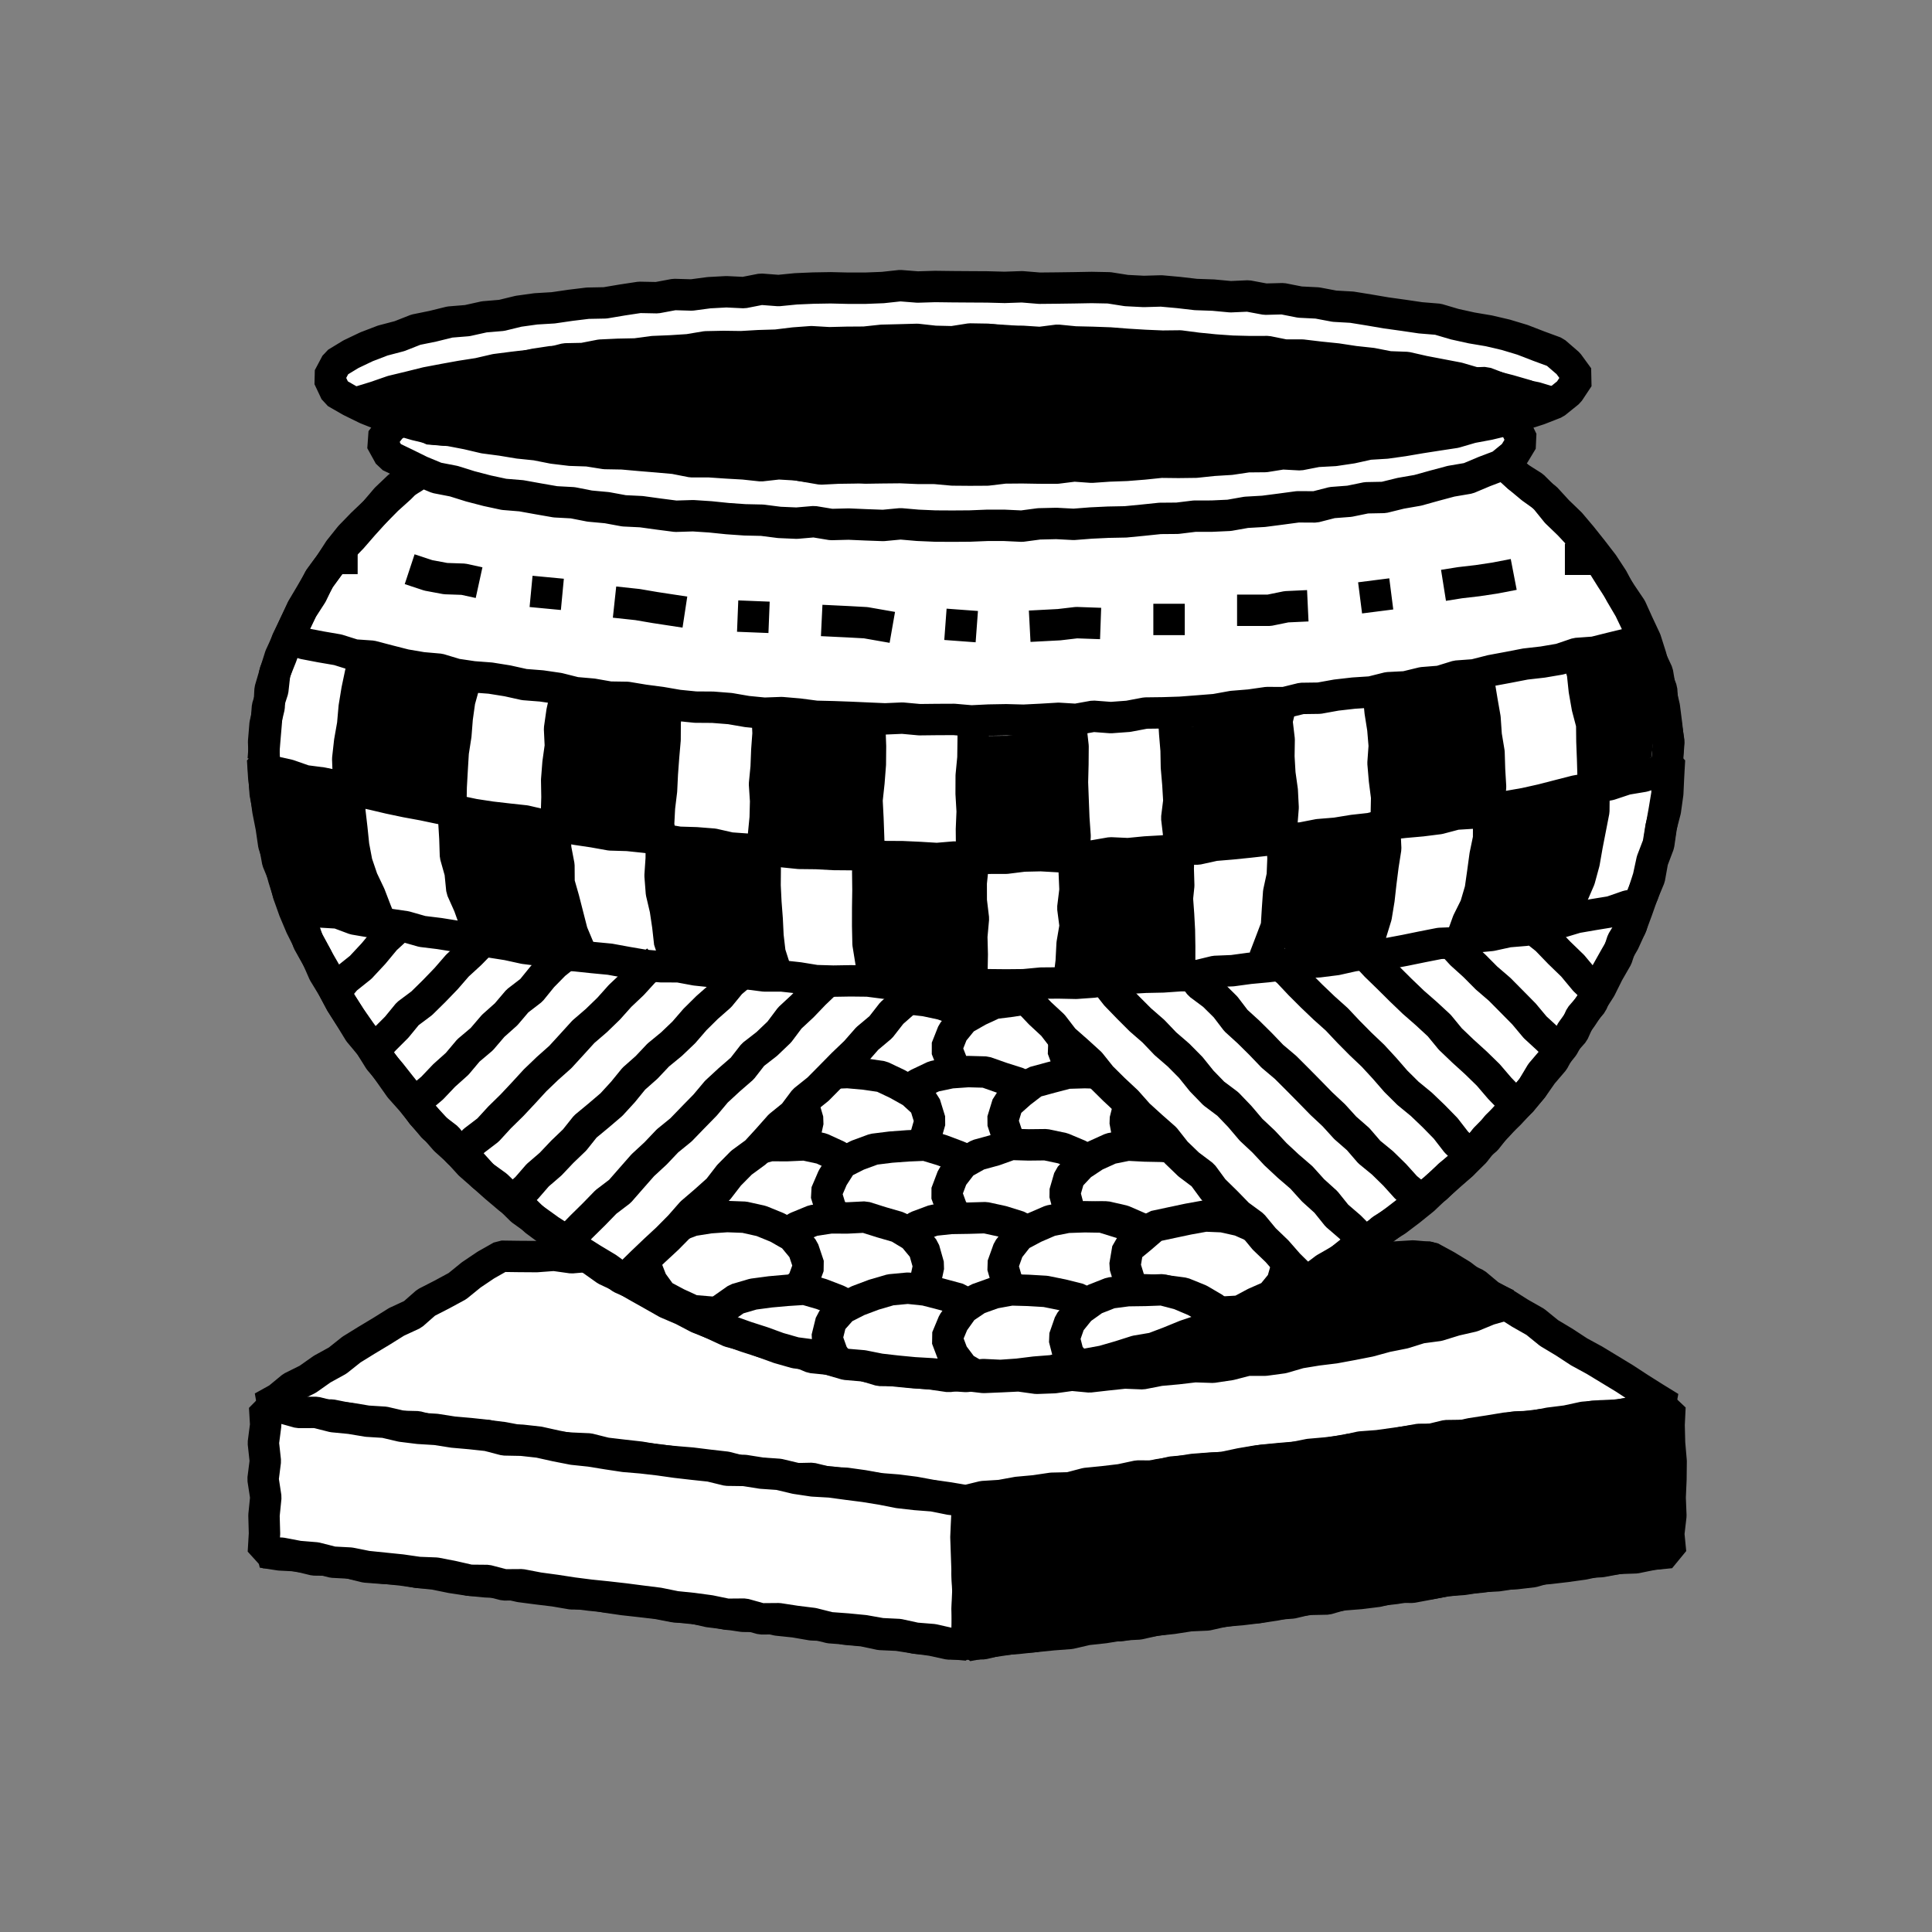 <svg xmlns="http://www.w3.org/2000/svg" xmlns:xlink="http://www.w3.org/1999/xlink" viewBox="0 0 800 800"><rect x="0" y="0" width="800" height="800" fill="#808080" stroke="none"/><defs><style>.a,.c,.e,.f,.g{fill:none;}.b{fill:#fff;}.c,.e,.f,.g{stroke:#000;stroke-linejoin:bevel;stroke-width:13px;}.d{clip-path:url(#a);}.e,.f,.g{stroke-linecap:square;}.f{stroke-dasharray:16.44 34.93;}.g{stroke-dasharray:0.02 34.93 16.44 34.93;}</style><clipPath id="a"><polygon class="a" points="265.18 534.03 271.71 536.64 278 539.78 284.34 542.81 290.84 545.48 297.28 548.31 303.89 550.72 310.36 553.5 317.23 555.13 323.98 557.09 330.62 559.42 337.3 561.65 344.17 563.17 351.03 564.72 357.93 566.12 364.85 567.39 371.87 567.98 378.83 569.12 385.85 569.55 392.88 569.75 399.92 569.67 407.12 569.59 414.25 568.57 421.34 567.37 428.53 566.81 435.53 565.11 442.58 563.72 449.73 562.68 456.65 560.69 463.59 558.75 470.66 557.27 477.44 554.8 484.14 552.15 491.07 550.17 497.81 547.62 504.72 545.54 511.28 542.54 517.72 539.28 524.59 537.08 531.06 533.91 538 531.82 544.21 528.26 539.02 523.24 533.67 518.37 528.36 513.45 523.61 507.94 518.35 502.97 512.95 498.15 507.51 493.36 502.11 488.55 496.55 483.88 491.53 478.67 486.6 473.35 481.05 468.69 476.11 463.38 470.85 458.4 464.96 454.09 460.2 448.59 455.19 443.35 449.68 438.64 443.86 434.25 439.17 428.66 433.76 423.82 427.6 419.4 421.31 415.16 415.14 410.5 408.31 411.38 401.65 410.94 394.98 411.34 388.31 410.58 381.77 411.3 376.43 415.99 371.11 420.86 366.25 426.19 361.63 431.75 356.28 436.59 350.89 441.4 346.31 447.01 340.82 451.71 336.08 457.16 331.14 462.42 326.25 467.71 320.59 472.25 315.7 477.55 310.27 482.31 305.98 488.2 300.8 493.22 295.45 498.07 290.74 503.56 285.29 508.31 280.61 513.82 274.83 518.25 270.39 524.01 265.36 529.04 264.98 532.5 265.18 534.03"/></clipPath></defs><title>kiln-9</title><polygon class="b" points="400 680.81 392.83 680.73 385.81 679.2 378.71 678.23 371.63 677.12 364.45 676.79 357.43 675.29 350.29 674.66 343.26 673.13 336.08 672.81 329.01 671.59 321.89 670.84 314.86 669.35 307.64 669.28 300.56 668.22 293.46 667.35 286.45 665.71 279.28 665.33 272.23 663.98 265.11 663.15 258 662.36 250.91 661.32 243.85 660.04 236.63 659.97 229.57 658.76 222.46 657.9 215.35 656.97 208.34 655.34 201.16 655 194.02 654.3 186.93 653.23 179.9 651.79 172.76 651.05 165.71 649.76 158.53 649.41 151.37 648.87 144.37 647.13 137.29 646.03 130.07 645.94 123.07 644.22 115.88 643.86 108.56 642.72 114.76 638.45 121.47 635.39 127.31 630.96 133.33 626.81 139.38 622.72 145.88 619.34 151.96 615.31 158.5 611.99 164.47 607.76 170.3 603.31 177.02 600.28 182.99 596.06 189.28 592.34 195.35 588.27 201.74 584.69 207.58 580.07 214.92 580.68 222.18 580.76 229.43 580.96 236.69 580.23 243.94 580.39 251.2 579.81 258.46 580.95 265.71 580.65 272.97 580.72 280.23 580.95 287.48 580.11 294.74 580.5 302 580.29 309.25 579.8 316.51 580.8 323.76 579.85 331.02 580.29 338.28 580.02 345.54 580.27 352.79 580.06 360.05 580.68 367.31 580.54 374.56 580.35 381.82 580.61 389.08 580.53 396.33 580.6 403.58 580.63 410.84 580.33 418.1 580.07 425.35 580.24 432.61 580.23 439.86 580.47 447.12 580.6 454.38 580.56 461.64 580.08 468.89 580.61 476.15 580.9 483.41 580.52 490.67 580.83 497.93 580.57 505.19 580.67 512.45 580.65 519.71 580.22 526.97 580.47 534.23 580.17 541.49 580.81 548.75 580.73 556.01 580.15 563.27 580.49 570.54 580.02 577.8 580.26 585.07 580.8 592.2 580.84 598.83 583.77 604.75 588.07 610.8 592.16 616.75 596.42 623.46 599.46 629.1 604.21 635.89 607.12 642.02 611.08 648.04 615.24 653.87 619.67 660.33 623.12 666.73 626.68 672.76 630.8 678.82 634.88 684.75 639.2 691.23 642.67 684.11 643.63 676.93 644.03 669.89 645.39 662.76 646.15 655.74 647.65 648.64 648.64 641.53 649.47 634.38 650.05 627.34 651.42 620.25 652.49 613.08 652.88 606 654 598.85 654.54 591.81 655.94 584.76 657.26 577.53 657.23 570.54 658.94 563.43 659.83 556.28 660.4 549.21 661.52 542.05 662.09 535.05 663.77 527.89 664.28 520.85 665.68 513.69 666.15 506.61 667.28 499.43 667.6 492.37 668.89 485.27 669.89 478.19 670.98 471.09 671.99 464.02 673.17 456.8 673.23 449.73 674.4 442.66 675.63 435.49 676.06 428.47 677.66 421.35 678.44 414.18 678.95 407.16 680.64 400 680.81"/><polygon class="c" points="400 680.81 392.83 680.73 385.81 679.2 378.71 678.23 371.63 677.12 364.45 676.79 357.43 675.29 350.29 674.66 343.26 673.13 336.08 672.81 329.01 671.59 321.89 670.84 314.86 669.35 307.64 669.28 300.56 668.22 293.46 667.35 286.45 665.71 279.28 665.33 272.23 663.98 265.11 663.15 258 662.36 250.91 661.32 243.85 660.04 236.63 659.97 229.57 658.76 222.46 657.9 215.35 656.97 208.34 655.34 201.16 655 194.02 654.3 186.93 653.23 179.9 651.79 172.76 651.05 165.71 649.76 158.53 649.41 151.37 648.87 144.37 647.13 137.29 646.03 130.07 645.94 123.07 644.22 115.88 643.86 108.56 642.72 114.76 638.45 121.47 635.39 127.31 630.96 133.33 626.81 139.38 622.72 145.88 619.34 151.96 615.31 158.5 611.99 164.47 607.76 170.3 603.31 177.02 600.28 182.99 596.06 189.28 592.34 195.35 588.27 201.74 584.69 207.58 580.07 214.92 580.68 222.18 580.76 229.43 580.96 236.69 580.23 243.94 580.39 251.2 579.81 258.46 580.95 265.71 580.65 272.97 580.72 280.23 580.95 287.48 580.11 294.74 580.5 302 580.29 309.25 579.8 316.51 580.8 323.76 579.85 331.02 580.29 338.28 580.02 345.54 580.27 352.79 580.06 360.05 580.68 367.31 580.54 374.56 580.35 381.82 580.61 389.08 580.53 396.33 580.6 403.58 580.63 410.84 580.33 418.1 580.07 425.35 580.24 432.61 580.23 439.86 580.47 447.12 580.6 454.38 580.56 461.64 580.08 468.89 580.61 476.15 580.9 483.41 580.52 490.67 580.83 497.93 580.57 505.19 580.67 512.45 580.65 519.71 580.22 526.97 580.47 534.23 580.17 541.49 580.81 548.75 580.73 556.01 580.15 563.27 580.49 570.54 580.02 577.8 580.26 585.07 580.8 592.2 580.84 598.83 583.77 604.75 588.07 610.8 592.16 616.75 596.42 623.46 599.46 629.1 604.21 635.89 607.12 642.02 611.08 648.04 615.24 653.87 619.67 660.33 623.12 666.73 626.68 672.76 630.8 678.82 634.88 684.75 639.2 691.23 642.67 684.11 643.63 676.93 644.03 669.89 645.39 662.76 646.15 655.74 647.65 648.64 648.64 641.53 649.47 634.38 650.05 627.34 651.42 620.25 652.49 613.08 652.88 606 654 598.85 654.54 591.81 655.94 584.76 657.26 577.53 657.23 570.54 658.94 563.43 659.83 556.28 660.4 549.21 661.52 542.05 662.09 535.05 663.77 527.89 664.28 520.85 665.68 513.69 666.15 506.61 667.28 499.43 667.6 492.37 668.89 485.27 669.89 478.19 670.98 471.09 671.99 464.02 673.17 456.8 673.23 449.73 674.4 442.66 675.63 435.49 676.06 428.47 677.66 421.35 678.44 414.18 678.95 407.16 680.64 400 680.81"/><polygon class="b" points="400 621.42 392.9 620.22 385.81 619.21 378.76 617.91 371.65 617 364.5 616.44 357.44 615.18 350.35 614.19 343.17 613.86 336.16 612.17 328.92 612.33 321.9 610.71 314.76 610.1 307.64 609.33 300.66 607.52 293.54 606.71 286.43 605.83 279.29 605.24 272.15 604.56 265.09 603.36 257.97 602.56 250.85 601.72 243.86 599.97 236.68 599.65 229.52 599.12 222.54 597.25 215.4 596.6 208.35 595.27 201.24 594.38 194.01 594.39 186.9 593.48 179.79 592.61 172.8 590.78 165.6 590.6 158.54 589.29 151.37 588.87 144.34 587.34 137.3 585.93 130.06 586.05 122.98 584.86 115.88 583.82 108.67 582.69 115.16 579.08 120.84 574.4 127.42 571.13 133.39 566.92 139.8 563.39 145.55 558.82 151.76 554.98 158.02 551.22 164.21 547.35 170.89 544.26 176.45 539.38 182.98 536.03 189.41 532.55 195.12 527.91 201.19 523.82 207.61 520.18 214.92 520.28 222.18 520.33 229.43 519.79 236.69 520.81 243.94 520.19 251.2 520.49 258.46 520.55 265.71 520.87 272.97 520.66 280.23 520.23 287.48 520.31 294.74 519.93 302 519.97 309.25 520.74 316.51 519.88 323.76 520.79 331.02 520.37 338.28 520.59 345.54 520.77 352.79 520.09 360.05 519.89 367.31 520.07 374.56 520.8 381.82 520.58 389.08 520.11 396.33 519.83 403.58 519.8 410.84 520.5 418.1 520.04 425.35 519.81 432.61 520.93 439.86 520.75 447.12 519.79 454.38 519.94 461.64 519.82 468.89 520.83 476.15 519.94 483.41 520.16 490.67 519.91 497.93 520.03 505.19 519.79 512.45 519.96 519.71 520.5 526.97 520.38 534.23 520.85 541.49 519.94 548.75 520.66 556.01 520.06 563.27 520.75 570.54 520.71 577.8 520.52 585.07 520.07 592.25 520.68 598.52 524.25 604.45 528.54 611.13 531.65 616.78 536.37 623.22 539.84 629.39 543.75 635.74 547.36 641.45 551.99 647.72 555.75 653.83 559.75 660.25 563.25 666.5 567.04 672.74 570.83 678.86 574.83 685.04 578.73 691.55 582.74 684.17 584.12 677.01 584.64 669.97 586.03 662.78 586.26 655.63 586.87 648.61 588.39 641.5 589.28 634.46 590.64 627.26 590.88 620.21 592.2 613.15 593.47 606.05 594.37 598.84 594.47 591.84 596.16 584.68 596.65 577.59 597.65 570.5 598.63 563.34 599.17 556.33 600.75 549.22 601.62 542.08 602.25 535.04 603.67 527.9 604.3 520.75 604.9 513.68 606.09 506.65 607.59 499.5 608.14 492.37 608.94 485.23 609.54 478.22 611.21 470.99 611.2 463.96 612.71 456.84 613.55 449.71 614.26 442.72 616.1 435.52 616.26 428.42 617.31 421.28 617.96 414.22 619.25 407.03 619.7 400 621.42"/><polygon class="c" points="400 621.42 392.9 620.22 385.81 619.21 378.76 617.91 371.65 617 364.5 616.44 357.44 615.18 350.35 614.19 343.17 613.86 336.16 612.17 328.92 612.33 321.9 610.71 314.76 610.1 307.64 609.33 300.66 607.52 293.54 606.71 286.43 605.83 279.29 605.24 272.15 604.56 265.09 603.36 257.97 602.56 250.85 601.72 243.86 599.97 236.68 599.65 229.52 599.12 222.54 597.25 215.4 596.6 208.35 595.27 201.24 594.38 194.01 594.39 186.9 593.48 179.79 592.61 172.8 590.78 165.6 590.6 158.54 589.29 151.37 588.87 144.34 587.34 137.3 585.93 130.06 586.05 122.98 584.86 115.88 583.82 108.67 582.69 115.16 579.08 120.84 574.4 127.42 571.13 133.39 566.92 139.8 563.39 145.55 558.82 151.76 554.98 158.02 551.22 164.21 547.35 170.89 544.26 176.45 539.38 182.98 536.03 189.41 532.55 195.12 527.91 201.19 523.82 207.61 520.18 214.92 520.28 222.18 520.33 229.43 519.79 236.69 520.81 243.94 520.19 251.2 520.49 258.46 520.55 265.71 520.87 272.97 520.66 280.23 520.23 287.48 520.31 294.74 519.93 302 519.97 309.25 520.74 316.51 519.88 323.76 520.79 331.02 520.37 338.28 520.59 345.54 520.77 352.79 520.09 360.05 519.89 367.31 520.07 374.56 520.8 381.82 520.58 389.08 520.11 396.33 519.83 403.58 519.8 410.84 520.5 418.1 520.04 425.35 519.81 432.61 520.93 439.86 520.75 447.12 519.79 454.38 519.94 461.64 519.82 468.89 520.83 476.15 519.94 483.41 520.16 490.67 519.91 497.93 520.03 505.19 519.79 512.45 519.96 519.71 520.5 526.97 520.38 534.23 520.85 541.49 519.94 548.75 520.66 556.01 520.06 563.27 520.75 570.54 520.71 577.8 520.52 585.07 520.07 592.25 520.68 598.52 524.25 604.45 528.54 611.13 531.65 616.78 536.37 623.22 539.84 629.39 543.75 635.74 547.36 641.45 551.99 647.72 555.75 653.83 559.75 660.25 563.25 666.5 567.04 672.74 570.83 678.86 574.83 685.04 578.73 691.55 582.74 684.17 584.12 677.01 584.64 669.97 586.03 662.78 586.26 655.63 586.87 648.61 588.39 641.5 589.28 634.46 590.64 627.26 590.88 620.21 592.2 613.15 593.47 606.05 594.37 598.84 594.47 591.84 596.16 584.68 596.65 577.59 597.65 570.5 598.63 563.34 599.17 556.33 600.75 549.22 601.62 542.08 602.25 535.04 603.67 527.9 604.3 520.75 604.9 513.68 606.09 506.65 607.59 499.5 608.14 492.37 608.94 485.23 609.54 478.22 611.21 470.99 611.2 463.96 612.71 456.84 613.55 449.71 614.26 442.72 616.1 435.52 616.26 428.42 617.31 421.28 617.96 414.22 619.25 407.03 619.7 400 621.42"/><polyline points="400 569.51 407.28 570.37 414.6 570.06 421.91 569.71 429.22 570.73 436.53 570.46 443.81 569.45 451.15 570.14 458.42 569.31 465.7 568.54 473.04 568.83 480.26 567.42 487.54 566.76 494.8 565.91 502.18 566.15 509.41 565.07 516.54 563.24 523.91 563.22 531.16 562.24 538.23 560.18 545.44 559 552.7 558.11 559.89 556.78 567.07 555.37 574.13 553.44 581.31 552.01 588.3 549.83 595.6 548.86 602.6 546.7 609.73 545.07 616.54 542.27 624.04 540.12 617.11 536.86 611.09 532.48 605.16 527.95 598.8 524.08 592.29 520.56 585.8 520.82 579.26 521.24 572.76 522.17 566.19 522.28 559.68 523.22"/><polyline class="c" points="400 569.51 407.28 570.37 414.6 570.06 421.91 569.71 429.22 570.73 436.53 570.46 443.81 569.45 451.15 570.14 458.42 569.31 465.7 568.54 473.04 568.83 480.26 567.42 487.54 566.76 494.8 565.91 502.18 566.15 509.41 565.07 516.54 563.24 523.91 563.22 531.16 562.24 538.23 560.18 545.44 559 552.7 558.11 559.89 556.78 567.07 555.37 574.13 553.44 581.31 552.01 588.3 549.83 595.6 548.86 602.6 546.7 609.73 545.07 616.54 542.27 624.04 540.12 617.11 536.86 611.09 532.48 605.16 527.95 598.8 524.08 592.29 520.56 585.8 520.82 579.26 521.24 572.76 522.17 566.19 522.28 559.68 523.22"/><polygon class="b" points="400 124.18 392.8 124.73 385.58 124.32 378.41 125.22 371.17 124.81 364.01 125.71 356.84 126.41 349.62 126.7 342.6 128.62 335.41 129.22 328.37 130.76 321.25 131.82 314.06 132.6 307.16 134.77 300.08 136.09 293.04 137.62 286.13 139.68 279.12 141.37 272.16 143.28 265.27 145.42 258.63 148.28 251.89 150.83 245.25 153.62 238.37 155.87 231.88 159.01 225.34 162.05 218.82 165.14 212.91 169.36 206.48 172.61 200.21 176.17 194.24 180.2 187.89 183.67 182.24 188.18 176.25 192.22 170.73 196.87 165.67 202.03 160.32 206.85 155.26 211.97 150.43 217.3 145.72 222.72 140.7 227.91 136.52 233.79 132.25 239.59 129.1 246.1 125.19 252.15 122.01 258.61 119.07 265.17 116.03 271.73 113.87 278.62 111.83 285.56 111.44 292.83 109.76 299.85 109.16 306.92 109.42 314 108.75 314 109.19 321.27 110 328.43 110.93 335.54 112.31 342.56 113.34 349.65 115.58 356.45 117.37 363.37 119.5 370.2 122.46 376.72 125.39 383.23 127.63 390.05 131.12 396.29 134.69 402.48 137.81 408.91 141.16 415.22 144.98 421.26 148.71 427.36 153.32 432.86 157.09 438.94 161.74 444.38 166.16 449.98 170.63 455.55 174.79 461.39 179.66 466.63 184.37 472.02 189.68 476.83 194.5 482.12 199.88 486.84 205.71 491.05 210.84 496.02 215.95 501.06 221.77 505.23 227.57 509.41 233.59 513.27 239.3 517.57 245.34 521.38 251.46 525.05 257.25 529.27 263.83 532.14 270.04 535.66 276.24 539.2 282.81 542.02 289.07 545.5 295.6 548.39 302.1 551.4 309.06 553.21 315.75 555.73 322.61 557.71 329.56 559.35 336.22 562.13 343.39 562.85 350.31 564.62 357.42 565.38 364.33 567.47 371.52 567.56 378.62 568.3 385.73 568.94 392.84 569.98 400 568.96 407.15 569.57 414.25 568.59 421.38 568.32 428.55 568.22 435.66 567.43 442.57 565.41 449.8 565.22 456.63 562.96 463.72 561.92 470.6 559.98 477.39 557.72 484.19 555.54 490.94 553.23 497.62 550.7 504.13 547.75 510.96 545.58 517.25 542.17 523.68 539.06 530.25 536.22 536.42 532.61 542.86 529.48 548.92 525.68 554.87 521.71 560.89 517.86 566.46 513.35 572.42 509.4 578.15 505.13 583.81 500.77 589.16 496.03 594.87 491.7 599.99 486.71 605.5 482.13 610.59 477.1 615.01 471.43 620.03 466.35 624.79 461.02 629.96 456.04 634.47 450.49 638.17 444.31 642.81 438.87 647.29 433.29 650.76 427 654.94 421.21 658.9 415.25 662.75 409.22 665.94 402.81 669.51 396.6 671.76 389.75 675.48 383.59 677.26 376.6 680.35 370.14 682.54 363.34 684.05 356.35 686.62 349.64 687.77 342.58 689.59 335.65 690.58 328.55 690.91 321.27 691.3 314 690.35 314 690.89 306.91 690.09 299.8 689.17 292.68 687.55 285.68 686.34 278.54 683.26 271.96 680.72 265.24 677.88 258.64 674.77 252.15 671.12 245.95 667.73 239.58 663.78 233.55 659.37 227.83 654.88 222.18 650.22 216.67 645.02 211.66 640.14 206.34 634.23 202.11 628.7 197.51 623.34 192.71 617.72 188.2 611.68 184.27 605.76 180.16 599.6 176.45 593.6 172.46 587.08 169.35 581.12 165.23 574.41 162.53 568.14 158.93 561.38 156.4 554.66 153.83 548.29 150.35 541.18 148.81 534.78 145.3 527.82 143.37 520.83 141.59 513.91 139.58 506.93 137.81 500.12 135.31 492.93 134.44 485.85 133.13 478.85 131.36 471.82 129.72 464.7 128.57 457.57 127.47 450.28 127.74 443.17 126.43 435.99 125.9 428.8 125.51 421.59 125.34 414.41 124.67 407.21 124 400 124.18"/><polygon class="c" points="400 124.18 392.8 124.73 385.58 124.32 378.41 125.22 371.17 124.81 364.01 125.71 356.84 126.41 349.62 126.7 342.6 128.62 335.41 129.22 328.37 130.76 321.25 131.82 314.06 132.6 307.16 134.77 300.08 136.09 293.04 137.62 286.13 139.68 279.12 141.37 272.16 143.28 265.27 145.42 258.63 148.28 251.89 150.83 245.25 153.62 238.37 155.87 231.88 159.01 225.34 162.05 218.82 165.14 212.91 169.36 206.48 172.61 200.21 176.17 194.24 180.2 187.89 183.67 182.24 188.18 176.25 192.22 170.73 196.87 165.67 202.03 160.32 206.85 155.26 211.97 150.43 217.3 145.72 222.72 140.7 227.91 136.52 233.79 132.25 239.59 129.1 246.1 125.19 252.15 122.01 258.61 119.07 265.17 116.03 271.73 113.87 278.62 111.83 285.56 111.44 292.83 109.76 299.85 109.16 307.17 109.42 314.5 108.75 314.5 109.19 321.52 110 328.56 110.93 335.6 112.31 342.59 113.34 349.67 115.58 356.46 117.37 363.38 119.5 370.2 122.46 376.72 125.39 383.23 127.63 390.05 131.12 396.29 134.69 402.48 137.81 408.91 141.16 415.22 144.98 421.26 148.71 427.36 153.32 432.86 157.09 438.94 161.74 444.38 166.16 449.98 170.63 455.55 174.79 461.39 179.66 466.63 184.37 472.02 189.68 476.83 194.5 482.12 199.88 486.84 205.71 491.05 210.84 496.02 215.95 501.06 221.77 505.23 227.57 509.41 233.59 513.27 239.3 517.57 245.34 521.38 251.46 525.05 257.25 529.27 263.83 532.14 270.04 535.66 276.24 539.2 282.81 542.02 289.07 545.5 295.6 548.39 302.1 551.4 309.06 553.21 315.75 555.73 322.61 557.71 329.56 559.35 336.22 562.13 343.39 562.85 350.31 564.62 357.42 565.38 364.33 567.47 371.52 567.56 378.62 568.3 385.73 568.94 392.84 569.98 400 568.96 407.15 569.57 414.25 568.59 421.38 568.32 428.55 568.22 435.66 567.43 442.57 565.41 449.8 565.22 456.63 562.96 463.72 561.92 470.6 559.98 477.39 557.72 484.19 555.54 490.94 553.23 497.62 550.7 504.13 547.75 510.96 545.58 517.25 542.17 523.68 539.06 530.25 536.22 536.42 532.61 542.86 529.48 548.92 525.68 554.87 521.71 560.89 517.86 566.46 513.35 572.42 509.4 578.15 505.13 583.81 500.77 589.16 496.03 594.87 491.7 599.99 486.71 605.5 482.13 610.59 477.1 615.01 471.43 620.03 466.35 624.79 461.02 629.96 456.04 634.47 450.49 638.17 444.31 642.81 438.87 647.29 433.29 650.76 427 654.94 421.21 658.9 415.25 662.75 409.22 665.94 402.81 669.51 396.6 671.76 389.75 675.48 383.59 677.26 376.6 680.35 370.14 682.54 363.34 684.05 356.35 686.62 349.64 687.77 342.58 689.59 335.65 690.58 328.55 690.91 321.52 691.3 314.5 690.35 314.5 690.89 307.16 690.09 299.93 689.17 292.75 687.55 285.71 686.34 278.55 683.26 271.97 680.72 265.24 677.88 258.64 674.77 252.15 671.12 245.95 667.73 239.58 663.78 233.55 659.37 227.83 654.88 222.18 650.22 216.67 645.02 211.66 640.14 206.34 634.23 202.11 628.7 197.51 623.34 192.71 617.72 188.2 611.68 184.27 605.76 180.16 599.6 176.45 593.6 172.46 587.08 169.35 581.12 165.23 574.41 162.53 568.14 158.93 561.38 156.4 554.66 153.83 548.29 150.35 541.18 148.81 534.78 145.3 527.82 143.37 520.83 141.59 513.91 139.58 506.93 137.81 500.12 135.31 492.93 134.44 485.85 133.13 478.85 131.36 471.82 129.72 464.7 128.57 457.57 127.47 450.28 127.74 443.17 126.43 435.99 125.9 428.8 125.51 421.59 125.34 414.41 124.67 407.21 124 400 124.18"/><g class="d"><polygon class="b" points="359.38 434.13 358.01 441.13 353.23 446.61 346.72 449.71 340.17 452.5 333.11 453.51 326.02 454.87 318.89 453.84 311.88 452.48 305.4 449.51 299.31 445.97 294.69 440.73 292.43 434.13 294.27 427.28 299.27 422.23 305.23 418.39 311.93 415.99 318.95 414.87 326.02 413.64 333.18 414.19 340.18 415.7 347.06 417.86 352.92 422.05 357.14 427.65 359.38 434.13"/><polygon class="c" points="359.38 434.13 358.01 441.13 353.23 446.61 346.72 449.71 340.17 452.5 333.11 453.51 326.02 454.87 318.89 453.84 311.88 452.48 305.4 449.51 299.31 445.97 294.69 440.73 292.43 434.13 294.27 427.28 299.27 422.23 305.23 418.39 311.93 415.99 318.95 414.87 326.02 413.64 333.18 414.19 340.18 415.7 347.06 417.86 352.92 422.05 357.14 427.65 359.38 434.13"/><polygon class="b" points="342.74 434.13 343.85 441.19 349.22 446 355.19 449.8 361.85 452.31 368.78 454.09 375.94 454.75 383.04 453.63 390.17 452.79 396.53 449.46 403.16 446.62 407.15 440.66 409.65 434.13 408.08 427.05 402.75 422.16 396.78 418.28 390.07 415.85 383.08 414.36 375.94 413.57 368.84 414.65 361.65 415.26 355.35 418.79 348.7 421.62 343.8 427.05 342.74 434.13"/><polygon class="c" points="342.74 434.13 343.85 441.19 349.22 446 355.19 449.8 361.85 452.31 368.78 454.09 375.94 454.75 383.04 453.63 390.17 452.79 396.53 449.46 403.16 446.62 407.15 440.66 409.65 434.13 408.08 427.05 402.75 422.16 396.78 418.28 390.07 415.85 383.08 414.36 375.94 413.57 368.84 414.65 361.65 415.26 355.35 418.79 348.7 421.62 343.8 427.05 342.74 434.13"/><polygon class="b" points="459.5 434.13 457.33 440.82 453.05 446.57 446.48 449.51 440.11 452.84 433.01 453.97 425.87 454.2 418.78 453.52 411.89 451.89 405.19 449.65 398.89 446.31 394.48 440.77 391.88 434.13 394.5 427.51 398.96 422.03 405.14 418.5 411.64 415.48 418.76 414.59 425.87 413.46 433.01 414.34 439.97 415.91 446.91 417.85 452.67 422.17 457.84 427.15 459.5 434.13"/><polygon class="c" points="459.5 434.13 457.33 440.82 453.05 446.57 446.48 449.51 440.11 452.84 433.01 453.97 425.87 454.2 418.78 453.52 411.89 451.89 405.19 449.65 398.89 446.31 394.48 440.77 391.88 434.13 394.5 427.51 398.96 422.03 405.14 418.5 411.64 415.48 418.76 414.59 425.87 413.46 433.01 414.34 439.97 415.91 446.91 417.85 452.67 422.17 457.84 427.15 459.5 434.13"/><polygon class="b" points="442.33 434.13 444.62 440.64 448.55 446.65 454.75 450.42 461.66 452.42 468.59 454.38 475.79 454.5 482.85 453.3 489.94 452.52 496.83 450.41 503 446.61 507.19 440.77 509.1 434.13 507.71 427.18 503.02 421.63 496.55 418.43 489.96 415.67 482.87 414.82 475.79 414.21 468.65 414.32 461.52 415.33 455.03 418.45 449.14 422.36 443.94 427.22 442.33 434.13"/><polygon class="c" points="442.33 434.13 444.62 440.64 448.55 446.65 454.75 450.42 461.66 452.42 468.59 454.38 475.79 454.5 482.85 453.3 489.94 452.52 496.83 450.41 503 446.61 507.19 440.77 509.1 434.13 507.71 427.18 503.02 421.63 496.55 418.43 489.96 415.67 482.87 414.82 475.79 414.21 468.65 414.32 461.52 415.33 455.03 418.45 449.14 422.36 443.94 427.22 442.33 434.13"/><polygon class="b" points="507.88 434.13 506.14 441.14 501.29 446.55 494.81 449.67 488.26 452.46 481.28 454.04 474.13 454.5 466.95 454.16 459.9 452.78 453.12 450.33 447.24 446.2 442.48 440.92 439.97 434.13 442.92 427.6 447.03 421.8 453.05 417.77 459.87 415.36 466.92 413.87 474.13 414.45 481.25 414.48 488.37 415.43 495.13 417.94 501.19 421.85 505.88 427.28 507.88 434.13"/><polygon class="c" points="507.88 434.13 506.14 441.14 501.29 446.55 494.81 449.67 488.26 452.46 481.28 454.04 474.13 454.5 466.95 454.16 459.9 452.78 453.12 450.33 447.24 446.2 442.48 440.92 439.97 434.13 442.92 427.6 447.03 421.8 453.05 417.77 459.87 415.36 466.92 413.87 474.13 414.45 481.25 414.48 488.37 415.43 495.13 417.94 501.19 421.85 505.88 427.28 507.88 434.13"/><polygon class="b" points="417.17 464.13 419.29 470.86 423.82 476.36 429.88 480.21 436.75 482.24 443.74 483.53 450.83 483.91 457.97 483.93 464.94 482.37 471.55 479.74 477.64 476.11 482.35 470.85 484.35 464.13 482.41 457.38 477.39 452.46 471.4 448.83 465.04 445.54 457.94 444.58 450.83 444.29 443.75 444.8 436.79 446.15 430.12 448.55 423.68 451.74 419.38 457.46 417.17 464.13"/><polygon class="c" points="417.17 464.13 419.29 470.86 423.82 476.36 429.88 480.21 436.75 482.24 443.74 483.53 450.83 483.91 457.97 483.93 464.94 482.37 471.55 479.74 477.64 476.11 482.35 470.85 484.35 464.13 482.41 457.38 477.39 452.46 471.4 448.83 465.04 445.54 457.94 444.58 450.83 444.29 443.75 444.8 436.79 446.15 430.12 448.55 423.68 451.74 419.38 457.46 417.17 464.13"/><polygon class="b" points="434.65 464.13 432.67 471 427.75 476.15 421.82 480.15 415.01 482.36 408 483.56 400.9 483.75 393.76 483.93 386.69 482.73 380.11 479.88 374.26 475.9 369.16 470.98 367.14 464.13 369.59 457.54 374.27 452.37 380.29 448.75 386.74 445.69 393.75 444.22 400.9 443.72 408.1 443.92 414.9 446.31 421.66 448.46 427.67 452.21 433.05 457.05 434.65 464.13"/><polygon class="c" points="434.65 464.13 432.67 471 427.75 476.15 421.82 480.15 415.01 482.36 408 483.56 400.9 483.75 393.76 483.93 386.69 482.73 380.11 479.88 374.26 475.9 369.16 470.98 367.14 464.13 369.59 457.54 374.27 452.37 380.29 448.75 386.74 445.69 393.75 444.22 400.9 443.72 408.1 443.92 414.9 446.31 421.66 448.46 427.67 452.21 433.05 457.05 434.65 464.13"/><polygon class="b" points="317.54 464.13 319.43 470.87 324.12 476.17 330.35 479.55 336.81 482.57 343.78 484.4 350.98 483.72 358.08 483.63 365.18 482.66 371.77 479.88 378.21 476.63 383.11 471.21 385.14 464.13 382.98 457.13 377.69 452.28 371.55 448.84 365.12 445.79 358.07 444.76 350.98 444.13 343.85 444.4 336.95 446.2 330.13 448.26 324.06 452.02 319.06 457.18 317.54 464.13"/><polygon class="c" points="317.54 464.13 319.43 470.87 324.12 476.17 330.35 479.55 336.81 482.57 343.78 484.4 350.98 483.72 358.08 483.63 365.18 482.66 371.77 479.88 378.21 476.63 383.11 471.21 385.14 464.13 382.98 457.13 377.69 452.28 371.55 448.84 365.12 445.79 358.07 444.76 350.98 444.13 343.85 444.4 336.95 446.2 330.13 448.26 324.06 452.02 319.06 457.18 317.54 464.13"/><polygon class="b" points="334.63 464.13 333.09 471.16 327.92 476.18 321.75 479.68 315.1 482.11 308.19 483.85 301.06 483.91 293.95 483.69 286.82 482.81 280.32 479.76 273.95 476.47 269.57 470.83 267.63 464.13 269.31 457.28 274.05 451.91 280.06 447.94 286.77 445.28 293.86 443.91 301.06 443.91 308.12 444.92 315.1 446.15 321.66 448.77 327.9 452.12 332.66 457.37 334.63 464.13"/><polygon class="c" points="334.63 464.13 333.09 471.16 327.92 476.18 321.75 479.68 315.1 482.11 308.19 483.85 301.06 483.91 293.95 483.69 286.82 482.81 280.32 479.76 273.95 476.47 269.57 470.83 267.63 464.13 269.31 457.28 274.05 451.91 280.06 447.94 286.77 445.28 293.86 443.91 301.06 443.91 308.12 444.92 315.1 446.15 321.66 448.77 327.9 452.12 332.66 457.37 334.63 464.13"/><polygon class="b" points="482.39 464.13 480.45 470.71 475.77 475.86 469.97 479.91 463.3 482.44 456.26 483.61 449.16 484.74 442.01 484.01 435.13 482.1 428.12 480.42 421.94 476.63 417.35 471.02 415.08 464.13 417.22 457.16 422.56 452.41 428.22 448.06 435.13 446.18 442.03 444.37 449.16 444.16 456.3 444.36 463.32 445.73 470.02 448.24 476.39 451.64 481.26 457.07 482.39 464.13"/><polygon class="c" points="482.39 464.13 480.45 470.71 475.77 475.86 469.97 479.91 463.3 482.44 456.26 483.61 449.16 484.74 442.01 484.01 435.13 482.1 428.12 480.42 421.94 476.63 417.35 471.02 415.08 464.13 417.22 457.16 422.56 452.41 428.22 448.06 435.13 446.18 442.03 444.37 449.16 444.16 456.3 444.36 463.32 445.73 470.02 448.24 476.39 451.64 481.26 457.07 482.39 464.13"/><polygon class="b" points="465.83 464.13 467.11 471.12 472.35 476.02 478.39 479.69 485.06 482.06 492.02 483.36 499.09 484.16 506.25 484.11 513.2 482.36 519.72 479.54 525.68 475.83 530.33 470.68 533.18 464.13 530.57 457.43 525.81 452.27 520.08 447.95 513.16 446.05 506.29 443.85 499.09 443.89 491.97 444.54 485.06 446.18 478.28 448.35 472.06 451.88 467.52 457.39 465.83 464.13"/><polygon class="c" points="465.83 464.13 467.11 471.12 472.35 476.02 478.39 479.69 485.06 482.06 492.02 483.36 499.09 484.16 506.25 484.11 513.2 482.36 519.72 479.54 525.68 475.83 530.33 470.68 533.18 464.13 530.57 457.43 525.81 452.27 520.08 447.95 513.16 446.05 506.29 443.85 499.09 443.89 491.97 444.54 485.06 446.18 478.28 448.35 472.06 451.88 467.52 457.39 465.83 464.13"/><polygon class="b" points="359.78 494.13 357.55 500.85 353.12 506.47 346.91 510.09 339.99 511.87 333.21 514.32 326.02 514.54 318.87 514.02 311.97 512.15 305.14 510.07 299.06 506.3 294.25 501 292.73 494.13 294.82 487.61 299.11 482.04 305.44 478.83 312.01 476.26 318.88 474.38 326.02 474.39 333.19 474.07 340.22 475.59 346.72 478.57 352.64 482.39 358.09 487.09 359.78 494.13"/><polygon class="c" points="359.78 494.13 357.55 500.85 353.12 506.47 346.91 510.09 339.99 511.87 333.21 514.32 326.02 514.54 318.87 514.02 311.97 512.15 305.14 510.07 299.06 506.3 294.25 501 292.73 494.13 294.82 487.61 299.11 482.04 305.44 478.83 312.01 476.26 318.88 474.38 326.02 474.39 333.19 474.07 340.22 475.59 346.72 478.57 352.64 482.39 358.09 487.09 359.78 494.13"/><polygon class="b" points="342.02 494.13 344.12 501.03 349.03 506.23 354.95 510.32 361.73 512.72 368.81 513.83 375.94 514.25 383 513.28 389.97 512.06 396.66 509.73 403.01 506.43 407.32 500.76 409.2 494.13 407.16 487.59 403.19 481.61 396.56 478.73 389.95 476.25 383.11 474.17 375.94 474.47 368.89 474.99 361.82 475.87 355.13 478.33 348.67 481.59 344.81 487.65 342.02 494.13"/><polygon class="c" points="342.02 494.13 344.12 501.03 349.03 506.23 354.95 510.32 361.73 512.72 368.81 513.83 375.94 514.25 383 513.28 389.97 512.06 396.66 509.73 403.01 506.43 407.32 500.76 409.2 494.13 407.16 487.59 403.19 481.61 396.56 478.73 389.95 476.25 383.11 474.17 375.94 474.47 368.89 474.99 361.82 475.87 355.13 478.33 348.67 481.59 344.81 487.65 342.02 494.13"/><polygon class="b" points="459.35 494.13 457.22 500.75 452.43 505.8 446.53 509.62 440.08 512.73 432.97 513.62 425.87 514.49 418.71 514.06 411.73 512.45 405.22 509.58 398.8 506.43 394.26 500.9 391.79 494.13 394.33 487.4 398.71 481.72 404.99 478.19 411.87 476.3 418.66 473.87 425.87 474.08 433.05 474 440.09 475.49 446.71 478.27 452.86 481.93 457.48 487.36 459.35 494.13"/><polygon class="c" points="459.35 494.13 457.22 500.75 452.43 505.8 446.53 509.62 440.08 512.73 432.97 513.62 425.87 514.49 418.71 514.06 411.73 512.45 405.22 509.58 398.8 506.43 394.26 500.9 391.79 494.13 394.33 487.4 398.71 481.72 404.99 478.19 411.87 476.3 418.66 473.87 425.87 474.08 433.05 474 440.09 475.49 446.71 478.27 452.86 481.93 457.48 487.36 459.35 494.13"/><polygon class="b" points="442.13 494.13 444.35 500.81 448.7 506.46 455.06 509.77 461.52 512.95 468.73 513.3 475.79 514.6 482.88 513.53 489.98 512.64 496.55 509.81 502.85 506.42 507.86 501.17 509.85 494.13 507.5 487.3 502.39 482.41 496.49 478.56 489.92 475.83 482.98 473.93 475.79 474.28 468.66 474.43 461.76 476.2 455.21 478.83 449.1 482.31 444.36 487.47 442.13 494.13"/><polygon class="c" points="442.13 494.13 444.35 500.81 448.7 506.46 455.06 509.77 461.52 512.95 468.73 513.3 475.79 514.6 482.88 513.53 489.98 512.64 496.55 509.81 502.85 506.42 507.86 501.17 509.85 494.13 507.5 487.3 502.39 482.41 496.49 478.56 489.92 475.83 482.98 473.93 475.79 474.28 468.66 474.43 461.76 476.2 455.21 478.83 449.1 482.31 444.36 487.47 442.13 494.13"/><polygon class="b" points="507.85 494.13 505.93 501.02 501.39 506.68 494.82 509.69 488.4 512.96 481.2 513.43 474.13 514.18 467.01 513.75 459.9 512.76 453.04 510.5 447.51 505.86 442.61 500.84 440.85 494.13 442.77 487.51 447.54 482.43 453.42 478.54 459.93 475.59 466.96 474.17 474.13 474.54 481.22 474.68 488.41 475.28 494.78 478.67 501.1 481.95 505.5 487.5 507.85 494.13"/><polygon class="c" points="507.85 494.13 505.93 501.02 501.39 506.68 494.82 509.69 488.4 512.96 481.2 513.43 474.13 514.18 467.01 513.75 459.9 512.76 453.04 510.5 447.51 505.86 442.61 500.84 440.85 494.13 442.77 487.51 447.54 482.43 453.42 478.54 459.93 475.59 466.96 474.17 474.13 474.54 481.22 474.68 488.41 475.28 494.78 478.67 501.1 481.95 505.5 487.5 507.85 494.13"/><polygon class="b" points="417.18 524.13 418.9 531.09 423.72 536.48 430.18 539.59 436.55 542.95 443.72 543.67 450.83 543.84 457.93 543.6 465.02 542.67 471.44 539.5 477.58 536.04 482.31 530.82 484.94 524.13 482.11 517.56 478.06 511.63 471.64 508.34 465.06 505.48 458.03 503.87 450.83 504.14 443.7 504.43 436.68 505.75 429.9 508.08 424.22 512.41 418.74 517.08 417.18 524.13"/><polygon class="c" points="417.18 524.13 418.9 531.09 423.72 536.48 430.18 539.59 436.55 542.95 443.72 543.67 450.83 543.84 457.93 543.6 465.02 542.67 471.44 539.5 477.58 536.04 482.31 530.82 484.94 524.13 482.11 517.56 478.06 511.63 471.64 508.34 465.06 505.48 458.03 503.87 450.83 504.14 443.7 504.43 436.68 505.75 429.9 508.08 424.22 512.41 418.74 517.08 417.18 524.13"/><polygon class="b" points="434.65 524.13 432.92 531.14 427.95 536.41 421.66 539.81 415.17 542.91 408.02 543.74 400.9 544.53 393.79 543.7 386.88 542.04 380.06 540 374.24 535.92 369.48 530.79 367.05 524.13 369.63 517.56 373.7 511.66 379.85 507.81 386.62 505.29 393.79 504.53 400.9 504.42 408.06 504.21 415.06 505.74 421.93 507.89 427.82 512.02 432.38 517.44 434.65 524.13"/><polygon class="c" points="434.65 524.13 432.92 531.14 427.95 536.41 421.66 539.81 415.17 542.91 408.02 543.74 400.9 544.53 393.79 543.7 386.88 542.04 380.06 540 374.24 535.92 369.48 530.79 367.05 524.13 369.63 517.56 373.7 511.66 379.85 507.81 386.62 505.29 393.79 504.53 400.9 504.42 408.06 504.21 415.06 505.74 421.93 507.89 427.82 512.02 432.38 517.44 434.65 524.13"/><polygon class="b" points="317.27 524.13 319.42 530.87 323.77 536.61 330.26 539.73 336.98 541.96 343.91 543.38 350.98 544.87 358.06 543.49 365.23 542.86 371.87 540.09 378.07 536.46 383.05 531.17 384.55 524.13 382.63 517.34 378.06 511.82 371.9 508.11 365.03 506.12 358.17 503.96 350.98 504.32 343.84 504.31 336.73 505.39 330.07 508.13 323.8 511.7 319.81 517.63 317.27 524.13"/><polygon class="c" points="317.27 524.13 319.42 530.87 323.77 536.61 330.26 539.73 336.98 541.96 343.91 543.38 350.98 544.87 358.06 543.49 365.23 542.86 371.87 540.09 378.07 536.46 383.05 531.17 384.55 524.13 382.63 517.34 378.06 511.82 371.9 508.11 365.03 506.12 358.17 503.96 350.98 504.32 343.84 504.31 336.73 505.39 330.07 508.13 323.8 511.7 319.81 517.63 317.27 524.13"/><polygon class="b" points="334.94 524.13 332.49 530.8 327.59 535.77 321.94 540.09 315.22 542.54 308.19 543.83 301.06 543.8 294 543.29 286.86 542.69 280.35 539.7 274.06 536.34 269.92 530.62 267.39 524.13 268.91 517.04 274.33 512.26 280.06 507.95 286.8 505.38 293.9 504.25 301.06 503.75 308.24 504.02 315.25 505.59 321.89 508.3 328.11 511.85 332.67 517.36 334.94 524.13"/><polygon class="c" points="334.94 524.13 332.49 530.8 327.59 535.77 321.94 540.09 315.22 542.54 308.19 543.83 301.06 543.8 294 543.29 286.86 542.69 280.35 539.7 274.06 536.34 269.92 530.62 267.39 524.13 268.91 517.04 274.33 512.26 280.06 507.95 286.8 505.38 293.9 504.25 301.06 503.75 308.24 504.02 315.25 505.59 321.89 508.3 328.11 511.85 332.67 517.36 334.94 524.13"/><polygon class="b" points="482.25 524.13 480.58 530.79 476.06 536.21 470.23 540.46 463.39 542.78 456.22 543.27 449.16 544.1 442.1 543.32 434.87 543.02 428.34 539.95 422.45 535.99 417.13 531.15 415.11 524.13 417.54 517.35 421.99 511.69 428.34 508.31 434.93 505.46 441.99 504.07 449.16 503.83 456.36 503.95 463.22 506.08 470.05 508.17 476.07 512.04 481.24 517.09 482.25 524.13"/><polygon class="c" points="482.25 524.13 480.58 530.79 476.06 536.21 470.23 540.46 463.39 542.78 456.22 543.27 449.16 544.1 442.1 543.32 434.87 543.02 428.34 539.95 422.45 535.99 417.13 531.15 415.11 524.13 417.54 517.35 421.99 511.69 428.34 508.31 434.93 505.46 441.99 504.07 449.16 503.83 456.36 503.95 463.22 506.08 470.05 508.17 476.07 512.04 481.24 517.09 482.25 524.13"/><polygon class="b" points="465.79 524.13 467.81 530.71 471.92 536.56 478.42 539.63 484.87 542.75 491.93 544.03 499.09 544.36 506.15 543.32 513.35 542.91 519.71 539.52 526.31 536.62 530.89 531.01 532.86 524.13 530.21 517.65 526.29 511.67 519.92 508.29 513.34 505.39 506.3 503.82 499.09 503.52 492.01 504.8 485.08 506.27 478.01 507.78 472.55 512.49 466.98 517.07 465.79 524.13"/><polygon class="c" points="465.79 524.13 467.81 530.71 471.92 536.56 478.42 539.63 484.87 542.75 491.93 544.03 499.09 544.36 506.15 543.32 513.35 542.91 519.71 539.52 526.31 536.62 530.89 531.01 532.86 524.13 530.21 517.65 526.29 511.67 519.92 508.29 513.34 505.39 506.3 503.82 499.09 503.52 492.01 504.8 485.08 506.27 478.01 507.78 472.55 512.49 466.98 517.07 465.79 524.13"/><polygon class="b" points="359.84 554.13 358.04 561.15 353.15 566.51 346.59 569.43 340.3 572.97 333.14 573.75 326.02 573.83 318.87 573.97 311.91 572.35 305.19 569.95 299.28 566.02 294.2 561.02 292.04 554.13 293.93 547.07 299.11 542.03 305 537.89 311.9 535.87 318.95 534.93 326.02 534.3 333.22 533.84 340.14 535.84 346.8 538.4 353.17 541.74 357.43 547.48 359.84 554.13"/><polygon class="c" points="359.84 554.13 358.04 561.15 353.15 566.51 346.59 569.43 340.3 572.97 333.14 573.75 326.02 573.83 318.87 573.97 311.91 572.35 305.19 569.95 299.28 566.02 294.2 561.02 292.04 554.13 293.93 547.07 299.11 542.03 305 537.89 311.9 535.87 318.95 534.93 326.02 534.3 333.22 533.84 340.14 535.84 346.8 538.4 353.17 541.74 357.43 547.48 359.84 554.13"/><polygon class="b" points="342.4 554.13 344.73 560.67 348.82 566.49 355.12 569.96 361.66 572.97 368.85 573.59 375.94 573.99 383.01 573.36 390.18 572.83 396.75 569.91 402.74 566.09 407.9 561.11 409.4 554.13 407.17 547.59 402.57 542.38 396.99 537.84 390.04 535.96 383.11 534.17 375.94 533.41 368.77 534.08 361.89 536.09 355.25 538.59 348.88 541.84 344.11 547.23 342.4 554.13"/><polygon class="c" points="342.4 554.13 344.73 560.67 348.82 566.49 355.12 569.96 361.66 572.97 368.85 573.59 375.94 573.99 383.01 573.36 390.18 572.83 396.75 569.91 402.74 566.09 407.9 561.11 409.4 554.13 407.17 547.59 402.57 542.38 396.99 537.84 390.04 535.96 383.11 534.17 375.94 533.41 368.77 534.08 361.89 536.09 355.25 538.59 348.88 541.84 344.11 547.23 342.4 554.13"/><polygon class="b" points="459.25 554.13 457.94 561.18 452.87 566.36 446.51 569.57 439.97 572.34 433.05 574.23 425.87 574.91 418.68 574.31 411.58 572.98 405 570.05 398.8 566.43 394.53 560.74 392.03 554.13 394.73 547.64 398.84 541.88 404.82 537.84 411.62 535.41 418.7 534.12 425.87 534.32 432.95 534.74 439.91 536.15 446.89 537.9 452.65 542.18 457.25 547.5 459.25 554.13"/><polygon class="c" points="459.25 554.13 457.94 561.18 452.87 566.36 446.51 569.57 439.97 572.34 433.05 574.23 425.87 574.91 418.68 574.31 411.58 572.98 405 570.05 398.8 566.43 394.53 560.74 392.03 554.13 394.73 547.64 398.84 541.88 404.82 537.84 411.62 535.41 418.7 534.12 425.87 534.32 432.95 534.74 439.91 536.15 446.89 537.9 452.65 542.18 457.25 547.5 459.25 554.13"/><polygon class="b" points="442.62 554.13 444.24 560.87 449.25 565.77 454.82 570.26 461.74 572.15 468.59 574.36 475.79 574.29 482.99 574.4 489.89 572.34 496.49 569.69 502.59 566.09 507.21 560.79 509.35 554.13 507.88 547.07 502.89 541.79 496.69 538.15 490.03 535.45 482.91 534.51 475.79 534.14 468.59 533.9 461.65 535.81 454.96 538.3 448.77 541.89 444.13 547.33 442.62 554.13"/><polygon class="c" points="442.62 554.13 444.24 560.87 449.25 565.77 454.82 570.26 461.74 572.15 468.59 574.36 475.79 574.29 482.99 574.4 489.89 572.34 496.49 569.69 502.59 566.09 507.21 560.79 509.35 554.13 507.88 547.07 502.89 541.79 496.69 538.15 490.03 535.45 482.91 534.51 475.79 534.14 468.59 533.9 461.65 535.81 454.96 538.3 448.77 541.89 444.13 547.33 442.62 554.13"/><polygon class="b" points="507.94 554.13 505.53 560.78 501.06 566.26 495.02 570.11 488.27 572.49 481.23 573.63 474.13 574.44 466.96 574.14 459.88 572.83 453.05 570.48 447.26 566.17 442.42 560.96 440.67 554.13 442.94 547.61 447.33 542.17 453.16 538.01 459.87 535.37 467 534.44 474.13 534.34 481.3 534.08 488.24 535.89 494.79 538.66 500.94 542.16 505.31 547.62 507.94 554.13"/><polygon class="c" points="507.94 554.13 505.53 560.78 501.06 566.26 495.02 570.11 488.27 572.49 481.23 573.63 474.13 574.44 466.96 574.14 459.88 572.83 453.05 570.48 447.26 566.17 442.42 560.96 440.67 554.13 442.94 547.61 447.33 542.17 453.16 538.01 459.87 535.37 467 534.44 474.13 534.34 481.3 534.08 488.24 535.89 494.79 538.66 500.94 542.16 505.31 547.62 507.94 554.13"/></g><polygon class="c" points="400 123.95 392.81 125 385.59 124.49 378.4 124.91 371.17 124.69 363.98 125.3 356.88 126.89 349.73 127.64 342.56 128.34 335.31 128.54 328.26 130.11 321.2 131.57 314.11 132.81 307.12 134.6 300.07 136.05 292.9 137.11 286.23 140.04 279.1 141.3 272.24 143.53 265.26 145.38 258.64 148.31 252.04 151.2 245.3 153.74 238.41 155.94 232.18 159.65 225.34 162.05 219.22 165.91 212.44 168.51 206.28 172.28 199.96 175.75 194.1 179.98 188.29 184.25 182.38 188.36 176.89 193.04 171.36 197.63 165.15 201.45 159.92 206.43 155.23 211.94 150.01 216.91 144.98 222.09 140.47 227.73 136.57 233.82 132.33 239.65 128.73 245.89 125.06 252.08 122.06 258.63 118.9 265.1 116.47 271.88 113.77 278.59 112.97 285.82 110.75 292.71 110.19 299.9 109.57 307.19 109 314.5 108.88 314.5 109.34 321.51 109.81 328.58 111.18 335.56 112.58 342.54 113.66 349.59 114.94 356.64 117.67 363.28 119.41 370.23 121.81 376.98 124.59 383.57 127.8 389.97 131.2 396.26 134.07 402.81 137.79 408.92 141.18 415.21 145.03 421.23 149.12 427.09 153.32 432.86 157.34 438.76 161.5 444.56 165.63 450.41 170.39 455.75 174.87 461.32 179.46 466.81 185.21 471.21 189.58 476.92 195.09 481.51 199.89 486.83 205.23 491.58 210.69 496.19 216.5 500.38 221.63 505.42 227.37 509.68 233.19 513.84 239.05 517.93 245.1 521.74 250.94 525.88 257.45 528.93 263.62 532.51 269.85 536.01 276.07 539.54 282.65 542.36 288.98 545.68 295.65 548.28 302.2 551.15 308.93 553.55 315.74 555.74 322.46 558.19 329.34 560.15 336.48 561.09 343.38 562.92 350.25 564.94 357.4 565.55 364.4 566.95 371.5 567.76 378.61 568.44 385.73 568.85 392.85 569.48 400 569.97 407.14 569.19 414.3 569.53 421.44 569.03 428.54 568.15 435.68 567.59 442.66 565.94 449.74 564.89 456.77 563.6 463.64 561.61 470.46 559.44 477.55 558.24 484.24 555.7 490.86 552.99 497.63 550.72 504.51 548.67 510.85 545.32 517.63 542.96 523.84 539.38 530.15 536.03 536.6 532.93 542.94 529.61 548.67 525.27 554.88 521.72 560.48 517.25 566.88 513.95 572.23 509.15 578.32 505.35 584.02 501.03 589.59 496.53 594.76 491.58 600.13 486.86 605.49 482.12 609.97 476.48 615.43 471.83 619.86 466.19 625.01 461.22 629.87 455.96 634.53 450.54 638.63 444.67 643.29 439.22 646.72 432.89 651.52 427.51 654.47 420.91 659.2 415.44 661.8 408.68 665.35 402.5 668.85 396.27 672.45 390.07 675.41 383.56 677.9 376.85 680.27 370.11 683.03 363.5 684.3 356.42 686.84 349.69 687.86 342.6 689.12 335.57 690.29 328.52 690.19 321.48 690.51 314.5 690.5 314.5 691.03 307.15 689.89 299.95 688.52 292.86 688.05 285.59 685.43 278.82 683.61 271.84 681.42 264.96 678.35 258.42 675.37 251.84 671.32 245.84 667.38 239.82 663.55 233.71 659.25 227.93 654.62 222.41 649.71 217.14 644.53 212.15 639.97 206.51 634.85 201.42 628.7 197.52 623.47 192.54 617.66 188.27 611.99 183.82 605.68 180.29 599.8 176.12 593.4 172.78 587.49 168.6 580.84 165.76 574.37 162.62 568.18 158.84 561.64 155.8 554.59 153.99 548.3 150.33 541.3 148.47 534.45 146.26 527.76 143.54 520.91 141.29 513.85 139.78 507.01 137.48 500.04 135.65 492.96 134.31 485.86 133.06 478.91 131.06 471.79 129.87 464.57 129.42 457.47 128.23 450.28 127.74 443.12 127.02 436.03 125.31 428.82 125.14 421.62 124.71 414.43 124.04 407.2 125.01 400 123.95"/><polygon class="b" points="630.35 182.46 626.91 188.16 621.35 192.71 614.63 195.26 608 198.05 600.88 199.26 593.97 201.11 587.07 203.03 580.01 204.26 573.03 205.98 565.8 206.12 558.78 207.56 551.62 208.11 544.63 209.9 537.41 209.86 530.32 210.81 523.21 211.73 516.05 212.14 508.97 213.39 501.81 213.72 494.63 213.73 487.51 214.6 480.33 214.66 473.2 215.4 466.07 216.09 458.9 216.23 451.74 216.57 444.59 217.13 437.41 216.75 430.24 216.92 423.09 217.87 415.91 217.53 408.75 217.53 401.57 217.82 394.4 217.87 387.23 217.83 380.06 217.52 372.9 216.9 365.72 217.58 358.56 217.32 351.39 217.01 344.21 217.19 337.08 216.01 329.88 216.63 322.72 216.32 315.59 215.41 308.42 215.25 301.27 214.75 294.14 214.02 286.99 213.55 279.79 213.77 272.67 212.85 265.56 211.87 258.39 211.52 251.33 210.22 244.19 209.56 237.15 208.18 229.98 207.79 222.92 206.56 215.87 205.29 208.69 204.7 201.68 203.19 194.74 201.38 187.89 199.24 180.83 197.87 174.2 195.12 167.8 191.96 161.3 188.84 157.78 182.46 161.99 176.88 167.8 172.91 174.34 170.11 180.92 167.25 187.74 165.03 194.76 163.56 201.82 162.32 208.81 160.77 215.92 159.89 222.92 158.3 230 157.23 237.12 156.43 244.19 155.26 251.32 154.53 258.42 153.51 265.53 152.64 272.71 152.41 279.86 151.88 287.01 151.57 294.14 150.86 301.29 150.4 308.46 150.19 315.57 149.06 322.74 149.13 329.9 148.84 337.05 148.17 344.23 148.53 351.37 147.36 358.55 147.77 365.72 148.02 372.88 147.32 380.05 147.39 387.22 146.94 394.4 147.49 401.56 147.42 408.74 146.83 415.9 147.44 423.08 146.98 430.24 147.43 437.4 148.07 444.56 148.32 451.73 148.54 458.91 148.39 466.04 149.44 473.2 149.68 480.34 150.26 487.54 150.01 494.69 150.51 501.82 151.24 508.99 151.37 516.11 152.3 523.25 152.86 530.42 153.2 537.45 154.82 544.68 154.75 551.72 156.2 558.88 156.7 565.83 158.65 572.92 159.66 579.96 160.95 587 162.29 594.01 163.74 601.13 164.81 607.69 167.92 614.82 169.21 621.45 172.06 627.35 176.26 630.35 182.46"/><polygon class="c" points="630.35 182.46 626.91 188.16 621.35 192.71 614.63 195.26 608 198.05 600.88 199.26 593.97 201.11 587.07 203.03 580.01 204.26 573.03 205.98 565.8 206.12 558.78 207.56 551.62 208.11 544.63 209.9 537.41 209.86 530.32 210.81 523.21 211.73 516.05 212.14 508.97 213.39 501.81 213.72 494.63 213.73 487.51 214.6 480.33 214.66 473.2 215.4 466.07 216.09 458.9 216.23 451.74 216.57 444.59 217.13 437.41 216.75 430.24 216.92 423.09 217.87 415.91 217.53 408.75 217.53 401.57 217.82 394.4 217.87 387.23 217.83 380.06 217.52 372.9 216.9 365.72 217.58 358.56 217.32 351.39 217.01 344.21 217.19 337.08 216.01 329.88 216.63 322.72 216.32 315.59 215.41 308.42 215.25 301.27 214.75 294.14 214.02 286.99 213.55 279.79 213.77 272.67 212.85 265.56 211.87 258.39 211.52 251.33 210.22 244.19 209.56 237.15 208.18 229.98 207.79 222.92 206.56 215.87 205.29 208.69 204.7 201.68 203.19 194.74 201.38 187.89 199.24 180.83 197.87 174.2 195.12 167.8 191.96 161.3 188.84 157.78 182.46 161.99 176.88 167.8 172.91 174.34 170.11 180.92 167.25 187.74 165.03 194.76 163.56 201.82 162.32 208.81 160.77 215.92 159.89 222.92 158.3 230 157.23 237.12 156.43 244.19 155.26 251.32 154.53 258.42 153.51 265.53 152.64 272.71 152.41 279.86 151.88 287.01 151.57 294.14 150.86 301.29 150.4 308.46 150.19 315.57 149.06 322.74 149.13 329.9 148.84 337.05 148.17 344.23 148.53 351.37 147.36 358.55 147.77 365.72 148.02 372.88 147.32 380.05 147.39 387.22 146.94 394.4 147.49 401.56 147.42 408.74 146.83 415.9 147.44 423.08 146.98 430.24 147.43 437.4 148.07 444.56 148.32 451.73 148.54 458.91 148.39 466.04 149.44 473.2 149.68 480.34 150.26 487.54 150.01 494.69 150.51 501.82 151.24 508.99 151.37 516.11 152.3 523.25 152.86 530.42 153.2 537.45 154.82 544.68 154.75 551.72 156.2 558.88 156.7 565.83 158.65 572.92 159.66 579.96 160.95 587 162.29 594.01 163.74 601.13 164.81 607.69 167.92 614.82 169.21 621.45 172.06 627.35 176.26 630.35 182.46"/><polygon class="b" points="653.61 156.32 649.6 162.36 643.96 166.91 637.21 169.55 630.34 171.75 623.51 174.04 616.5 175.72 609.43 177.04 602.49 179.07 595.37 180.15 588.25 181.26 581.15 182.47 574.02 183.47 566.82 183.91 559.76 185.47 552.63 186.53 545.43 186.92 538.33 188.3 531.06 187.91 523.93 189.05 516.71 189.12 509.57 190.18 502.38 190.62 495.21 191.38 488 191.47 480.79 191.39 473.62 192.13 466.44 192.7 459.24 192.96 452.05 193.46 444.82 192.94 437.64 193.84 430.44 193.83 423.23 193.71 416.02 193.77 408.82 194.63 401.61 194.67 394.4 194.61 387.19 193.96 379.99 193.94 372.79 193.63 365.58 193.7 358.38 193.8 351.19 193.02 343.98 193.19 336.76 193.39 329.58 192.47 322.39 192.05 315.14 192.86 307.96 192.09 300.76 191.68 293.57 191.19 286.35 191.2 279.23 189.8 272.06 189.16 264.88 188.57 257.71 187.93 250.5 187.8 243.37 186.67 236.15 186.43 229 185.57 221.92 184.17 214.75 183.43 207.65 182.25 200.51 181.31 193.49 179.66 186.43 178.3 179.22 177.61 172.21 175.94 165.29 173.93 158.37 171.94 151.69 169.26 145.25 166.1 139.03 162.53 136.1 156.32 139.26 150.35 145.33 146.66 151.79 143.58 158.49 141.01 165.45 139.18 172.19 136.52 179.26 135.08 186.26 133.35 193.48 132.76 200.51 131.2 207.71 130.59 214.73 128.88 221.87 127.89 229.07 127.46 236.2 126.42 243.35 125.55 250.57 125.41 257.69 124.21 264.82 123.13 272.06 123.27 279.19 121.94 286.42 122.15 293.58 121.2 300.77 120.81 308 121.16 315.14 119.76 322.37 120.31 329.55 119.6 336.75 119.29 343.96 119.17 351.17 119.34 358.37 119.34 365.57 119.06 372.77 118.28 379.98 118.85 387.19 118.63 394.4 118.72 401.6 118.77 408.8 118.81 416.01 119 423.21 118.75 430.41 119.34 437.62 119.27 444.83 119.17 452.04 119.04 459.25 119.18 466.42 120.31 473.61 120.68 480.84 120.47 488.02 121.12 495.19 121.95 502.39 122.2 509.56 122.87 516.81 122.55 523.93 123.88 531.17 123.69 538.28 125.09 545.48 125.45 552.58 126.79 559.78 127.2 566.89 128.35 573.99 129.56 581.12 130.55 588.24 131.6 595.44 132.19 602.38 134.24 609.4 135.79 616.51 136.99 623.52 138.63 630.42 140.71 637.14 143.31 643.93 145.81 649.39 150.53 653.61 156.32"/><polygon class="c" points="653.61 156.32 649.6 162.36 643.96 166.91 637.21 169.55 630.34 171.75 623.51 174.04 616.5 175.72 609.43 177.04 602.49 179.07 595.37 180.15 588.25 181.26 581.15 182.47 574.02 183.47 566.82 183.91 559.76 185.47 552.63 186.53 545.43 186.92 538.33 188.3 531.06 187.91 523.93 189.05 516.71 189.12 509.57 190.18 502.38 190.62 495.21 191.38 488 191.47 480.79 191.39 473.62 192.13 466.44 192.7 459.24 192.96 452.05 193.46 444.82 192.94 437.64 193.84 430.44 193.83 423.23 193.71 416.02 193.77 408.82 194.63 401.61 194.67 394.4 194.61 387.19 193.96 379.99 193.94 372.79 193.63 365.58 193.7 358.38 193.8 351.19 193.02 343.98 193.19 336.76 193.39 329.58 192.47 322.39 192.05 315.14 192.86 307.96 192.09 300.76 191.68 293.57 191.19 286.35 191.2 279.23 189.8 272.06 189.16 264.88 188.57 257.71 187.93 250.5 187.8 243.37 186.67 236.15 186.43 229 185.57 221.92 184.17 214.75 183.43 207.65 182.25 200.51 181.31 193.49 179.66 186.43 178.3 179.22 177.61 172.21 175.94 165.29 173.93 158.37 171.94 151.69 169.26 145.25 166.1 139.03 162.53 136.1 156.32 139.26 150.35 145.33 146.66 151.79 143.58 158.49 141.01 165.45 139.18 172.19 136.52 179.26 135.08 186.26 133.35 193.48 132.76 200.51 131.2 207.71 130.59 214.73 128.88 221.87 127.89 229.07 127.46 236.2 126.42 243.35 125.55 250.57 125.41 257.69 124.21 264.82 123.13 272.06 123.27 279.19 121.94 286.42 122.15 293.58 121.2 300.77 120.81 308 121.16 315.14 119.76 322.37 120.31 329.55 119.6 336.75 119.29 343.96 119.17 351.17 119.34 358.37 119.34 365.57 119.06 372.77 118.28 379.98 118.85 387.19 118.63 394.4 118.72 401.6 118.77 408.8 118.81 416.01 119 423.21 118.75 430.41 119.34 437.62 119.27 444.83 119.17 452.04 119.04 459.25 119.18 466.42 120.31 473.61 120.68 480.84 120.47 488.02 121.12 495.19 121.95 502.39 122.2 509.56 122.87 516.81 122.55 523.93 123.88 531.17 123.69 538.28 125.09 545.48 125.45 552.58 126.79 559.78 127.2 566.89 128.35 573.99 129.56 581.12 130.55 588.24 131.6 595.44 132.19 602.38 134.24 609.4 135.79 616.51 136.99 623.52 138.63 630.42 140.71 637.14 143.31 643.93 145.81 649.39 150.53 653.61 156.32"/><polyline class="b" points="148.52 166.46 155.53 164.31 162.42 161.92 169.51 160.21 176.59 158.45 183.75 157.09 190.92 155.79 198.12 154.67 205.24 153.02 212.47 152.09 219.72 151.24 226.97 150.43 234.09 148.6 241.42 148.45 248.6 147.05 255.9 146.71 263.21 146.56 270.45 145.59 277.75 145.29 285.03 144.82 292.26 143.61 299.56 143.46 306.87 143.56 314.15 143.14 321.44 142.92 328.7 142.03 335.99 141.49 343.31 141.92 350.6 141.74 357.9 141.69 365.18 140.91 372.49 140.73 379.79 140.53 387.1 141.34 394.4 141.51 401.65 140.37 408.9 140.49 416.15 141.29 423.4 141.34 430.64 141.81 437.92 140.88 445.15 141.59 452.4 141.76 459.65 142.02 466.88 142.58 474.12 143.02 481.36 143.33 488.62 143.25 495.83 144.19 503.04 144.91 510.27 145.42 517.53 145.6 524.8 145.58 531.95 147.01 539.23 147.03 546.43 147.89 553.65 148.63 560.82 149.72 568.03 150.5 575.16 151.89 582.45 152.16 589.53 153.77 596.65 155.13 603.77 156.49 610.74 158.53 617.87 159.82 624.89 161.62 631.85 163.63 638.48 166.52"/><polyline class="c" points="148.52 166.46 155.53 164.31 162.42 161.92 169.51 160.21 176.59 158.45 183.75 157.09 190.92 155.79 198.12 154.67 205.24 153.02 212.47 152.09 219.72 151.24 226.97 150.43 234.09 148.6 241.42 148.45 248.6 147.05 255.9 146.71 263.21 146.56 270.45 145.59 277.75 145.29 285.03 144.82 292.26 143.61 299.56 143.46 306.87 143.56 314.15 143.14 321.44 142.92 328.7 142.03 335.99 141.49 343.31 141.92 350.6 141.74 357.9 141.69 365.18 140.91 372.49 140.73 379.79 140.53 387.1 141.34 394.4 141.51 401.65 140.37 408.9 140.49 416.15 141.29 423.4 141.34 430.64 141.81 437.92 140.88 445.15 141.59 452.4 141.76 459.65 142.02 466.88 142.58 474.12 143.02 481.36 143.33 488.62 143.25 495.83 144.19 503.04 144.91 510.27 145.42 517.53 145.6 524.8 145.58 531.95 147.01 539.23 147.03 546.43 147.89 553.65 148.63 560.82 149.72 568.03 150.5 575.16 151.89 582.45 152.16 589.53 153.77 596.65 155.13 603.77 156.49 610.74 158.53 617.87 159.82 624.89 161.62 631.85 163.63 638.48 166.52"/><polygon points="161.52 165.05 166.96 168.93 172.35 172.79 177.19 177.56 184.39 178.14 191.52 178.2 198.57 179.08 205.64 179.69 212.64 181.11 219.69 182 226.77 182.63 233.82 183.49 240.98 183.32 247.97 184.75 255.1 184.94 262.13 186.05 269.28 185.9 276.33 186.81 283.31 188.47 290.49 188.06 297.49 189.45 304.55 190.28 311.59 191.24 318.74 191.17 325.83 191.76 332.85 192.98 339.92 194.2 347.06 193.84 354.18 193.74 361.29 193.54 368.4 193.14 375.52 192.86 382.64 192.85 389.74 192.09 396.86 192.23 403.97 191.78 411.08 191.3 418.2 190.95 425.34 191.49 432.46 191.35 439.56 190.77 446.67 190.19 453.8 190.36 460.9 189.83 468.02 189.46 475.16 189.95 482.29 190.16 489.39 189.43 496.51 189.07 503.61 188.57 510.61 187.91 517.63 187.21 524.59 186.15 531.47 184.57 538.48 183.78 545.37 182.27 552.39 181.54 559.31 180.22 566.34 179.55 573.28 178.29 580.24 177.24 587.18 176.02 594.01 174.07 601.13 174 608.03 172.54 615.05 171.81 621.95 170.32 628.96 169.51 635.89 168.21 643.37 166.88 635.93 164.63 628.8 163.22 621.88 161.04 615.03 158.42 607.6 158.71 600.3 158.17 593.04 157.25 585.76 156.5 578.44 156.08 571.22 154.72 563.96 153.77 556.64 153.34 549.34 152.82 542.03 152.41 534.74 151.76 527.41 151.52 520.21 149.77 512.84 149.95 505.57 149.12 498.26 148.54 491.05 147.03 483.68 147.19 476.45 145.83 469.17 145.04 461.82 145.06 454.52 144.44 447.2 144.04 439.95 142.91 432.68 141.94 425.31 142.06 418.05 141.15 410.74 140.68 403.5 142.04 396.19 141.84 388.9 142.09 381.62 142.61 374.35 143.39 367.06 143.71 359.75 143.49 352.49 144.39 345.21 145.09 337.91 145.12 330.63 145.57 323.31 145.51 316.01 145.7 308.73 146.09 301.46 146.94 294.16 147.15 286.86 147.25 279.58 147.85 272.27 147.7 264.99 148.45 257.7 148.72 250.41 149.19 243.12 149.66 235.84 150.13 228.5 149.73 221.26 150.83 214.66 152.44 207.86 153.33 201.39 155.58 194.78 157.27 188.12 158.71 181.54 160.48 174.78 161.55 168.2 163.39 161.52 165.05"/><polygon class="c" points="161.52 165.05 166.96 168.93 172.35 172.79 177.19 177.56 184.39 178.14 191.52 178.2 198.57 179.08 205.64 179.69 212.64 181.11 219.69 182 226.77 182.63 233.82 183.49 240.98 183.32 247.97 184.75 255.1 184.94 262.13 186.05 269.28 185.9 276.33 186.81 283.31 188.47 290.49 188.06 297.49 189.45 304.55 190.28 311.59 191.24 318.74 191.17 325.83 191.76 332.85 192.98 339.92 194.2 347.06 193.84 354.18 193.74 361.29 193.54 368.4 193.14 375.52 192.86 382.64 192.85 389.74 192.09 396.86 192.23 403.97 191.78 411.08 191.3 418.2 190.95 425.34 191.49 432.46 191.35 439.56 190.77 446.67 190.19 453.8 190.36 460.9 189.83 468.02 189.46 475.16 189.95 482.29 190.16 489.39 189.43 496.51 189.07 503.61 188.57 510.61 187.91 517.63 187.21 524.59 186.15 531.47 184.57 538.48 183.78 545.37 182.27 552.39 181.54 559.31 180.22 566.34 179.55 573.28 178.29 580.24 177.24 587.18 176.02 594.01 174.07 601.13 174 608.03 172.54 615.05 171.81 621.95 170.32 628.96 169.51 635.89 168.21 643.37 166.88 635.93 164.63 628.8 163.22 621.88 161.04 615.03 158.42 607.6 158.71 600.3 158.17 593.04 157.25 585.76 156.5 578.44 156.08 571.22 154.72 563.96 153.77 556.64 153.34 549.34 152.82 542.03 152.41 534.74 151.76 527.41 151.52 520.21 149.77 512.84 149.95 505.57 149.12 498.26 148.54 491.05 147.03 483.68 147.19 476.45 145.83 469.17 145.04 461.82 145.06 454.52 144.44 447.2 144.04 439.95 142.91 432.68 141.94 425.31 142.06 418.05 141.15 410.74 140.68 403.5 142.04 396.19 141.84 388.9 142.09 381.62 142.61 374.35 143.39 367.06 143.71 359.75 143.49 352.49 144.39 345.21 145.09 337.91 145.12 330.63 145.57 323.31 145.51 316.01 145.7 308.73 146.09 301.46 146.94 294.16 147.15 286.86 147.25 279.58 147.85 272.27 147.7 264.99 148.45 257.7 148.72 250.41 149.19 243.12 149.66 235.84 150.13 228.5 149.73 221.26 150.83 214.66 152.44 207.86 153.33 201.39 155.58 194.78 157.27 188.12 158.71 181.54 160.48 174.78 161.55 168.2 163.39 161.52 165.05"/><polyline class="c" points="681.06 264.63 674.11 266.6 667.1 268.31 660.1 270.06 652.83 270.59 645.94 272.93 638.82 274.14 631.63 274.96 624.55 276.33 617.46 277.65 610.45 279.43 603.22 279.96 596.26 282.11 589.04 282.69 582 284.4 574.75 284.77 567.72 286.53 560.49 287 553.33 287.82 546.22 289.1 538.96 289.2 531.9 290.94 524.63 290.92 517.48 291.94 510.29 292.53 503.16 293.82 495.96 294.39 488.77 294.94 481.55 295.17 474.32 295.26 467.18 296.61 459.97 297.14 452.71 296.59 445.54 297.88 438.3 297.44 431.09 297.87 423.87 298.23 416.65 298.04 409.42 298.17 402.2 298.52 395.06 297.9 387.91 297.93 380.76 298.01 373.63 297.36 366.47 297.67 359.33 297.36 352.19 297.04 345.05 296.78 337.89 296.61 330.79 295.68 323.66 295.07 316.48 295.33 309.36 294.63 302.29 293.41 295.16 292.85 287.98 292.8 280.86 292.09 273.8 290.87 266.71 289.94 259.66 288.77 252.47 288.66 245.43 287.43 238.3 286.81 231.33 285.06 224.26 284.03 217.12 283.47 210.13 281.92 203.07 280.79 195.93 280.25 188.85 279.2 181.97 277.12 174.82 276.49 167.78 275.29 160.84 273.52 153.93 271.71 146.73 271.21 139.89 269.06 132.84 267.85 125.83 266.51 119.06 264.16"/><line class="e" x1="654.5" y1="231.57" x2="654.49" y2="231.57"/><polyline class="f" points="620.42 239.09 619.02 239.36 611.83 240.44 604.6 241.28 597.43 242.42 590.19 243.16 586.87 243.82"/><polyline class="g" points="569.65 246.74 568.71 246.86 561.5 247.71 554.26 248.34 547.06 249.27 539.94 250.91 532.67 251.25 525.52 252.71 518.21 252.71 511.04 253.96 503.78 254.38 496.57 255.52 489.34 256.5 482.06 256.5 474.83 257.05 467.59 257.63 460.3 257.27 453.06 258.08 445.78 257.82 438.54 258.67 431.28 259.05 424.01 259.18 416.75 259.59 409.47 259.02 402.2 259.31 394.91 258.77 387.62 258.85 380.32 259.03 373.02 259.09 365.72 259.12 358.47 257.85 351.19 257.45 343.91 257.1 336.61 256.95 329.29 257.12 322.08 255.68 314.79 255.48 307.5 255.19 300.24 254.43 293.03 253.24 285.72 253.09 278.43 252.67 271.21 251.57 264.01 250.34 256.76 249.56 249.41 249.53 242.25 248.01 235.01 247.1 227.86 245.64 220.59 244.95 213.46 243.36 206.11 243.15 199 241.4 191.88 239.84 184.52 239.59 177.35 238.25 170.36 235.94 163.02 235.55 158.73 234.56"/><line class="e" x1="141.6" y1="231.23" x2="141.59" y2="231.23"/><polyline class="c" points="687.38 319.2 680.54 321.46 673.42 322.65 666.55 324.93 659.47 326.26 652.38 327.54 645.4 329.33 638.42 331.13 631.38 332.7 624.29 333.94 617.02 334.25 610.14 336.67 602.91 337.12 595.91 338.97 588.76 339.87 581.57 340.51 574.4 341.31 567.38 343.07 560.23 343.86 553.12 345.02 545.93 345.61 538.85 346.99 531.63 347.3 524.45 347.9 517.29 348.7 510.12 349.43 502.95 350.03 495.85 351.59 488.62 351.49 481.46 352.37 474.27 352.78 467.09 353.48 459.86 353.15 452.7 354.39 445.51 354.89 438.29 354.72 431.07 354.31 423.87 354.47 416.67 355.37 409.46 355.39 402.25 355.44 395.12 354.88 387.97 355.49 380.84 355.06 373.71 354.73 366.57 354.69 359.45 354.19 352.32 353.89 345.17 353.83 338.05 353.44 330.89 353.36 323.79 352.64 316.7 351.62 309.54 351.64 302.41 351.13 295.39 349.54 288.27 348.98 281.12 348.76 274.07 347.54 266.98 346.67 259.88 345.93 252.72 345.72 245.68 344.46 238.62 343.41 231.61 342.06 224.48 341.54 217.5 339.92 210.4 339.15 203.3 338.33 196.25 337.25 189.26 335.78 182.19 334.78 175.2 333.31 168.19 332.02 161.2 330.55 154.26 328.91 147.28 327.42 140.37 325.62 133.38 324.2 126.28 323.28 119.52 320.92 112.57 319.37"/><polyline class="c" points="681.04 373.8 673.95 375.15 667.09 377.53 659.96 378.69 652.84 379.92 645.91 382 638.69 382.73 631.82 385.2 624.59 385.8 617.54 387.34 610.33 388.04 603.41 390.35 596.14 390.64 589.05 392.03 581.97 393.48 574.87 394.82 567.58 394.8 560.43 395.77 553.36 397.35 546.2 398.25 538.99 398.7 531.82 399.47 524.65 400.3 517.46 400.97 510.3 401.94 503.08 402.24 495.99 403.96 488.76 404.02 481.56 404.52 474.33 404.67 467.13 405.09 459.91 405.32 452.75 406.66 445.55 407.17 438.31 407.02 431.09 407.08 423.88 407.76 416.65 407.83 409.43 407.76 402.2 407.5 395.06 407.5 387.9 407.82 380.77 407.02 373.61 407.57 366.46 407.14 359.35 406.22 352.2 406.14 345.03 406.26 337.88 406.05 330.79 404.9 323.68 404.12 316.51 404.12 309.41 403.22 302.22 403.35 295.13 402.39 288.02 401.63 280.97 400.32 273.78 400.31 266.66 399.69 259.6 398.48 252.56 397.19 245.45 396.51 238.34 395.76 231.2 395.24 224.21 393.6 217.12 392.7 210.13 391.17 203.07 390.06 195.96 389.31 188.99 387.69 181.93 386.56 174.83 385.69 167.93 383.72 160.86 382.69 153.76 381.79 146.71 380.58 139.94 378.05 132.73 377.62 125.84 375.71 119.01 373.59"/><polyline class="c" points="158.46 383.99 155.76 377.29 153.19 370.6 150.09 364.08 147.76 357.24 146.42 350.14 145.68 342.96 144.85 335.82 144.77 328.63 144.26 321.45 143.99 314.25 144.79 307.08 146.04 299.99 146.67 292.82 147.83 285.73 149.31 278.69 151.43 271.83"/><polyline class="c" points="193.1 276.27 192.22 283.36 190.31 290.26 189.32 297.33 188.76 304.45 187.66 311.52 187.23 318.65 186.83 325.79 186.69 332.94 187.93 340.04 188.36 347.14 188.59 354.3 190.53 361.2 191.24 368.36 194.17 374.92 196.57 381.6 199.51 388.07"/><polyline class="c" points="234.72 280.72 234.25 287.81 232.7 294.75 231.7 301.77 232.04 308.92 231.06 315.94 230.51 323.01 230.63 330.1 230.42 337.18 229.8 344.28 230.1 351.38 231.44 358.39 231.49 365.52 233.45 372.38 235.2 379.22 236.96 386.08 239.71 392.63"/><polyline class="c" points="277.34 285.31 276.01 292.24 275.43 299.26 275.39 306.31 274.78 313.32 274.26 320.33 273.92 327.36 273.07 334.38 272.7 341.42 273.84 348.46 273.8 355.5 273.32 362.57 273.87 369.61 275.49 376.51 276.52 383.44 277.31 390.51 280.85 396.66"/><polyline class="c" points="318.84 289.75 317.74 296.69 318.03 303.72 317.52 310.7 317.25 317.69 316.57 324.67 317.03 331.69 316.85 338.68 316.17 345.67 316.39 352.68 316.86 359.68 316.8 366.68 317.14 373.66 317.67 380.63 318.01 387.62 318.82 394.57 320.96 401.26"/><polyline class="c" points="360.4 294.22 360.19 301.65 360.46 309.08 360.39 316.51 359.81 323.94 359.01 331.35 359.39 338.79 359.66 346.22 359.9 353.66 359.31 361.09 359.4 368.52 359.29 375.96 359.28 383.4 359.44 390.84 360.63 398.2 362.24 405.22"/><polyline class="c" points="403.05 299 402.97 306.4 402.87 313.8 402.16 321.19 402.13 328.59 402.56 335.99 402.25 343.39 402.32 350.79 402.93 358.19 402.16 365.58 402.18 372.98 403.07 380.38 402.4 387.79 402.59 395.19 402.45 402.59 402.21 410"/><polyline class="c" points="652.99 271.76 655.26 278.61 656.02 285.81 657.26 292.88 659.1 299.88 659.18 307.1 659.46 314.28 659.67 321.45 660.04 328.65 659.97 335.87 658.59 342.96 657.21 350.02 655.97 357.11 654.08 364.06 651.23 370.67 648.67 377.39 645.91 384.07"/><polyline class="c" points="610.74 276.35 612.52 283.26 613.68 290.3 614.91 297.33 615.4 304.46 616.57 311.52 616.79 318.66 617.21 325.79 616.63 332.92 616.43 340.05 616.39 347.19 614.94 354.2 613.98 361.26 612.97 368.36 610.95 375.23 607.76 381.65 605.32 388.41"/><polyline class="c" points="569.46 280.72 570.81 287.69 571.49 294.75 572.6 301.76 573.19 308.83 572.68 315.98 573.28 323.03 574.19 330.09 574.04 337.18 573.46 344.26 573.79 351.36 572.69 358.38 571.8 365.39 571.01 372.43 569.86 379.45 567.76 386.27 563.76 392.22"/><polyline class="c" points="526.97 285.3 527.86 292.28 528.84 299.25 529.67 306.25 529.56 313.31 529.97 320.33 530.95 327.33 531.31 334.37 530.75 341.43 530.92 348.47 531.26 355.52 530.97 362.57 529.47 369.53 528.98 376.54 528.55 383.62 526.04 390.24 523.54 396.76"/><polyline class="c" points="484.97 289.78 485.99 296.72 486.42 303.7 487 310.68 487.13 317.69 487.73 324.67 488.14 331.66 487.27 338.69 488.09 345.67 488.14 352.68 487.88 359.69 488.09 366.69 487.36 373.68 486.9 380.66 486.08 387.6 484.93 394.47 483.23 401.25"/><polyline class="c" points="443.25 294.24 443.5 301.67 444.33 309.07 444.27 316.5 444.08 323.94 444.36 331.36 444.65 338.79 445.17 346.21 444.68 353.65 444.82 361.09 445.14 368.52 444.23 375.95 445.2 383.41 443.94 390.8 443.56 398.2 442.66 405.6"/><polyline class="c" points="165.31 383.67 159.6 388.91 154.63 394.89 149.35 400.56 143.25 405.43 138.25 411.39"/><polyline class="c" points="199.72 389.86 194.71 394.97 189.42 399.82 184.72 405.24 179.74 410.4 174.63 415.43 168.84 419.76 164.27 425.34 159.2 430.41 154.38 435.74"/><polyline class="c" points="235.29 394.75 229.63 399.28 224.59 404.42 220.02 410.05 214.26 414.48 209.58 419.99 204.19 424.8 199.49 430.3 193.96 434.97 189.3 440.51 183.92 445.33 178.95 450.56 173.4 455.23 168.37 460.41"/><polyline class="c" points="272.15 397.72 266.69 402.28 261.91 407.51 256.76 412.38 252.03 417.67 246.94 422.6 241.56 427.23 236.79 432.48 232 437.71 226.69 442.43 221.58 447.33 216.78 452.56 211.93 457.73 206.87 462.69 202.07 467.93 196.38 472.27 191.36 477.29"/><polyline class="c" points="307.97 402.49 302.58 407.05 298.08 412.53 292.78 417.19 287.77 422.15 283.14 427.5 278.04 432.37 272.57 436.86 267.73 441.99 262.44 446.67 257.97 452.16 253.2 457.37 247.82 461.96 242.37 466.47 237.94 472.03 232.85 476.91 228 482.03 222.64 486.65 218 492 212.68 496.66"/><polyline class="c" points="342.46 406.5 337.27 411.46 332.3 416.64 327.04 421.53 322.69 427.33 317.5 432.29 311.78 436.73 307.34 442.44 301.91 447.16 296.63 452.04 292 457.56 286.98 462.69 281.99 467.85 276.4 472.4 271.45 477.61 266.17 482.49 261.42 487.89 256.68 493.31 250.91 497.7 245.9 502.85 240.78 507.89 235.77 513.05 230.87 518.32"/><polyline class="c" points="379.57 409.1 374.77 414.65 369.27 419.49 364.74 425.3 359.11 430.03 354.28 435.54 348.99 440.6 343.86 445.82 338.71 451.02 332.96 455.62 328.53 461.54 322.81 466.17 317.95 471.66 313.01 477.06 307.03 481.44 301.89 486.64 297.38 492.48 291.92 497.37 286.34 502.15 281.5 507.66 276.35 512.87 270.98 517.85 265.68 522.91 260.45 528.04 255.63 533.59"/><polyline class="c" points="634.19 384.13 640.3 388.98 645.67 394.55 651.24 399.94 656.22 405.93 661.82 411.29"/><polyline class="c" points="600.31 389.8 605.16 395.08 610.48 399.89 615.53 404.97 620.98 409.66 626.02 414.75 631.05 419.85 635.67 425.37 640.95 430.23 646.01 435.32"/><polyline class="c" points="564.81 394.62 569.73 399.89 574.9 404.91 580.01 409.99 585.21 414.98 590.65 419.74 595.95 424.64 600.55 430.24 605.76 435.22 611.11 440.08 616.27 445.11 620.98 450.61 625.99 455.81 631.18 460.84"/><polyline class="c" points="527.74 397.8 533.27 402.29 538.12 407.45 543.13 412.46 548.26 417.36 553.54 422.09 558.4 427.25 563.38 432.28 568.52 437.16 573.33 442.38 577.99 447.74 583.02 452.73 588.53 457.25 593.65 462.15 598.61 467.22 602.99 472.88 608.06 477.84"/><polyline class="c" points="492.42 402.06 496.73 407.73 502.44 411.98 507.45 416.93 511.77 422.59 516.99 427.34 522 432.3 526.88 437.39 532.28 441.95 537.27 446.93 542.22 451.94 547.15 456.99 552.3 461.81 557.05 467.03 562.37 471.68 566.99 477.04 572.47 481.53 577.51 486.47 582.25 491.72 587.72 496.23"/><polyline class="c" points="457.66 406.36 462.12 412.04 467.11 417.2 472.19 422.28 477.61 427 482.57 432.19 488.02 436.9 493.07 442 497.6 447.63 502.6 452.78 508.4 457.13 513.37 462.31 518.03 467.8 523.27 472.71 528.17 477.96 533.43 482.86 538.89 487.56 543.71 492.9 549.04 497.72 553.57 503.36 559.03 508.06 564.09 513.16 568.93 518.49"/><polyline class="c" points="420.38 409.12 425.6 414.25 430.64 419.56 436 424.54 440.5 430.39 446.01 435.23 451.43 440.16 456.02 445.91 461.22 451.06 466.57 456.06 471.44 461.54 476.87 466.47 482.37 471.31 486.93 477.1 492.2 482.18 498.1 486.62 502.48 492.59 507.71 497.71 512.82 502.96 518.79 507.34 523.48 513.01 528.76 518.08 533.6 523.6 538.82 528.75 544.11 533.83"/><polygon points="195.85 284.22 189.57 282.16 182.74 281.14 175.84 280.49 168.98 279.66 162.21 278.32 155.38 277.24 148.42 275.41 147.12 282.45 146.17 289.29 145.06 296.1 143.55 302.85 142.57 309.69 141.06 316.44 140.13 323.53 147.23 324.38 154.09 325.21 160.84 326.71 167.58 328.25 174.46 329 181.32 329.85 188.03 331.55 189.27 324.77 189.87 317.87 192 311.23 192.49 304.31 193.78 297.53 195.09 290.74 195.85 284.22"/><polygon points="106.27 327.9 107.46 334.49 110.25 340.8 111.55 347.54 113.13 354.19 114.92 360.79 117.57 367.16 118.78 374.05 125.63 375.07 132.28 376.4 138.96 377.64 145.47 379.64 152.18 380.77 158.65 382.44 156.47 375.4 154.63 368.14 152.26 361.04 150.99 353.63 147.86 346.74 145.98 339.49 144.41 332 137.81 329.76 131.43 327.39 125.22 324.55 118.72 322.44 112.73 320.13 106.27 327.9"/><polygon points="187.21 336.64 189.07 343.16 190.19 349.86 192.02 356.41 192.43 363.26 194.21 369.81 196.07 376.36 197.67 382.96 198.86 389.36 205.81 391.27 213.26 391.98 220.45 394.01 227.84 395.03 234.69 396.42 234.54 389.35 232.95 382.01 232.45 374.53 230.79 367.2 230.63 359.67 229.36 352.28 228.79 344.8 227.65 337.09 220.62 337.66 213.94 337.09 207.25 337.43 200.57 336.81 193.88 336.68 187.21 336.64"/><polygon points="235.24 289.9 234.16 297.03 233.69 304.37 233.59 311.74 232.32 319.01 232.55 326.41 231.65 333.72 231.01 340.98 237.74 342.17 244.56 343.27 251.33 344.66 258.14 345.85 265.13 345.87 272.11 347.83 272.7 340.5 273.43 333.47 274.03 326.43 274.83 319.41 274.75 312.31 275.61 305.29 275.8 298.2 276.85 291.23 269.95 290.5 262.95 290.93 255.98 290.99 249.01 290.71 242.04 290.53 235.24 289.9"/><polygon points="280.8 396.56 279.89 389.69 278.6 382.65 276.42 375.78 275.38 368.71 274 361.69 272.69 354.65 271.91 347.57 279.45 349.11 287.19 349.54 294.74 351.32 302.51 351.59 310.1 353.08 317.63 354.15 317.91 361.18 317.88 368.36 318.48 375.53 318.23 382.71 317.88 389.9 318.75 397.07 318.79 404.37 311.09 402.7 303.5 401.01 295.73 400.22 288.08 398.75 280.8 396.56"/><polygon points="315.84 345.81 315.94 338.72 316.24 332.02 316.72 325.32 316.94 318.62 317.57 311.93 317.32 305.19 318.3 298.75 325.15 299.01 332.07 300.68 339.1 301.39 346.1 302.43 353.18 302.9 360.01 303.83 360.6 311.02 361.13 318.4 362.4 325.72 363.06 333.09 363.19 340.51 364.49 347.83 364.74 355.36 357.8 353.5 350.73 352.93 343.95 350.9 337.12 349.16 330.19 347.86 323.25 346.5 315.84 345.81"/><polygon points="361.6 405.62 361.8 398.3 361.15 391.14 360.57 383.97 360.03 376.81 360.57 369.59 359.92 362.42 358.99 354.92 366.46 355.81 373.54 357.04 380.66 357.91 387.81 358.49 395.03 358.42 402.41 359.24 402.38 366.35 401.79 373.21 402.33 380.06 401.92 386.91 401.83 393.77 402.13 400.63 402.34 407.64 395.48 406.73 388.7 407.2 381.99 406.24 375.24 406.13 368.47 406.21 361.6 405.62"/><polygon points="196.47 283.79 189.44 282.87 182.75 281.06 175.95 279.89 169.13 278.8 162.24 278.13 155.42 277.01 148.87 276.05 147.92 282.58 146.66 289.37 145.54 296.19 143.97 302.92 142.4 309.66 141.08 316.44 140.57 323.22 147.23 324.35 154.04 325.49 160.84 326.7 167.63 327.95 174.39 329.35 181.27 330.17 188.07 331.62 189.47 324.81 190.03 317.9 191.73 311.19 193.02 304.41 194.43 297.64 195.19 290.76 196.47 283.79"/><polygon points="106.21 327.88 108.02 334.33 109.65 340.97 111.88 347.44 113.56 354.07 115.17 360.72 116.56 367.44 118.96 373.86 125.61 375.17 132.1 377.24 138.75 378.56 145.47 379.61 152.13 381.01 158.77 382.54 156.23 375.47 154.38 368.22 152.52 360.96 149.95 353.93 148.44 346.57 146.74 339.27 144.53 331.9 137.81 329.75 131.3 327.71 125.25 324.47 118.92 321.95 112.57 319.78 106.21 327.88"/><polygon points="186.8 336.31 188.53 343.28 190.06 349.89 191.19 356.58 192.9 363.16 194.22 369.81 195.43 376.49 197.16 383.07 198.62 389.62 205.77 391.47 213.2 392.25 220.43 394.13 227.72 395.64 235.38 397.14 234.2 389.4 233.49 381.94 232.06 374.58 230.93 367.18 230.73 359.65 229.02 352.33 228.58 344.83 227.37 337.37 220.62 337.27 213.94 336.88 207.25 337.51 200.58 336.43 193.88 336.79 186.8 336.31"/><polygon points="235.49 290.17 233.98 297.02 234.3 304.42 233.59 311.74 232.92 319.06 231.66 326.34 231.91 333.74 230.88 341.08 237.82 341.64 244.51 343.58 251.33 344.67 258.15 345.79 265.05 346.37 271.56 347.13 272.21 340.46 272.67 333.41 274.32 326.46 273.82 319.32 274.51 312.29 275.78 305.3 276.12 298.23 276.98 291.11 269.92 291.17 262.95 291.1 255.99 290.78 249.04 289.99 242.06 289.48 235.49 290.17"/><polygon points="280.82 396.53 279.55 389.75 277.65 382.82 277.01 375.68 275.35 368.71 273.89 361.71 273.1 354.58 271.71 347.35 279.5 348.71 287.13 349.96 294.75 351.27 302.49 351.7 310.11 353.02 317.8 353.99 318.14 361.17 318.49 368.35 318.74 375.52 317.96 382.71 318.45 389.89 318.86 397.07 318.7 404.25 311.11 402.63 303.52 400.92 295.73 400.21 288.27 397.89 280.82 396.53"/><polygon points="315.89 345.77 316.34 338.74 316.4 332.03 317.55 325.36 317.21 318.63 317.67 311.93 317.89 305.21 317.86 298.21 325.1 299.45 332.06 300.76 339.17 300.87 346.11 302.37 353.2 302.68 360 303.83 361.1 310.98 361.62 318.36 362.36 325.73 363.01 333.1 363.46 340.49 363.96 347.87 364.73 355.34 357.68 354.1 350.88 352.19 343.87 351.29 336.9 350.21 330.15 348.04 323.16 347.05 315.89 345.77"/><polygon points="362.11 405.14 361.66 398.31 360.75 391.16 360.99 383.95 360.37 376.79 359.71 369.63 359.18 362.45 359.66 355.62 366.46 355.81 373.56 356.85 380.77 356.78 387.86 358.03 395.02 358.5 402.11 359.52 402.02 366.35 402.34 373.21 401.85 380.06 401.89 386.91 402.36 393.77 401.7 400.63 402.47 407.78 395.45 407.38 388.74 406.48 381.97 406.65 375.23 406.26 368.47 406.05 362.11 405.14"/><polygon points="617.24 334.27 624.4 332.51 631.97 331.53 639.46 330.06 647.07 329.32 654.67 327.54 653.87 334.54 653.34 341.38 651.81 348.12 651.8 355.03 650.46 361.79 650.79 368.73 649.26 375.48 648.55 382.09 641.44 382.58 634.12 382.81 626.79 382.27 619.46 382.26 612.21 382.49 612.67 375.61 613.68 368.69 614.26 361.74 614.75 354.78 615.27 347.81 616.46 340.91 617.24 334.27"/><polygon points="687.56 276.67 686.2 284.19 686.09 291.64 685.36 299.04 684.66 306.45 683.83 313.58 677.08 317.05 669.77 319.84 662.23 322.87 661.36 315.38 661.23 308.17 660.76 300.99 660.3 293.8 660.06 286.6 659.28 279.42 659.19 272.37 666.17 270.71 673.42 269.63 680.65 268.67 687.56 276.67"/><polygon points="610.89 284.71 611.91 292.11 612.5 299.63 612.37 307.2 613.87 314.65 614.41 322.17 614.36 329.5 607.29 330.9 600.14 333.15 592.64 333.59 585.49 335.87 578.32 336.51 577.09 329.49 575.98 322.16 574.73 314.85 574.14 307.44 572.69 300.16 571.96 292.78 571.16 285.66 577.55 285.18 584.22 284.73 590.91 284.7 597.61 285.41 604.3 285.34 610.89 284.71"/><polygon points="570.71 344.12 571.12 351.06 571.35 358.39 571.62 365.71 570.63 373.05 571.49 380.37 571.01 387.71 571.03 394.86 563.61 396.04 556.15 398.11 548.43 398.6 540.87 400.09 533.1 401.81 532.28 394.52 531.52 387.49 531.09 380.44 530.47 373.4 530.26 366.32 529.39 359.3 528.75 352.25 528.55 345.43 535.42 345.38 542.55 344.94 549.66 344.05 556.79 343.76 563.94 343.44 570.71 344.12"/><polygon points="527.97 344.18 528.38 336.7 529.69 329.68 531.2 322.68 532.06 315.58 533.59 308.58 534.73 301.52 536.43 294.38 528.65 295.57 521.04 296.95 513.41 298.19 505.72 299.01 498.12 300.44 490.58 301.18 489.9 308.17 489.61 315.34 490.26 322.54 489.63 329.7 489.85 336.89 489.63 344.07 489.69 350.96 497.1 349.79 504.62 347.76 512.25 346.24 519.93 344.92 527.97 344.18"/><polygon points="494.97 398.51 494.98 391.73 494.87 385.02 494.51 378.32 494.02 371.63 493.18 364.94 492.81 358.23 493.18 351.37 486.05 352.29 478.98 352.71 471.99 353.72 465.03 355.11 457.93 355.35 450.71 356.41 450.48 364.02 449.61 371.37 449.37 378.77 447.88 386.07 448.07 393.52 447.58 400.9 446.76 408 453.47 407.01 460.38 405.62 467.15 403.57 474.25 403.14 480.96 400.71 487.87 399.3 494.97 398.51"/><polygon points="443.35 351.42 443.7 344.32 443.61 337.12 444 329.94 444.52 322.78 445.17 315.62 445.8 308.44 445.82 301.3 438.69 301.56 431.57 302.45 424.48 303.6 417.38 304.65 410.17 304.7 402.68 305.16 403.26 312.35 402.97 319.21 403.13 326.06 403.24 332.91 402.92 339.77 403.1 346.63 403.11 353.35 409.72 353.26 416.47 353.19 423.2 352.63 429.94 352.33 436.71 352.29 443.35 351.42"/><polygon class="b" points="109.58 582.59 110.02 590 109.05 597.49 109.87 604.99 108.92 612.49 110.07 619.99 109.31 627.49 109.52 635 109.05 642.88 116.64 643.15 123.68 644.49 130.82 645.08 137.81 646.86 144.98 647.24 152.01 648.64 159.14 649.37 166.26 650.1 173.35 651.12 180.53 651.4 187.57 652.77 194.58 654.37 201.79 654.44 208.77 656.26 215.99 656.21 223.03 657.56 230.12 658.52 237.2 659.61 244.3 660.52 251.42 661.25 258.54 662.06 265.64 662.98 272.74 663.87 279.77 665.3 286.9 666.03 294 666.99 301.03 668.44 308.26 668.38 315.22 670.33 322.46 670.27 329.54 671.36 336.64 672.24 343.63 674 350.79 674.53 357.92 675.22 364.98 676.47 372.16 676.82 379.18 678.35 386.33 678.93 393.35 680.51 400.5 681.17 400.8 673.71 400.44 666.26 400.77 658.8 400.41 651.34 401 643.88 400.33 636.43 400.43 628.96 400.37 621.61 393.37 620.81 386.33 619.4 379.19 618.85 372.07 618.04 365.03 616.65 357.96 615.51 350.86 614.6 343.76 613.64 336.6 613.23 329.51 612.17 322.51 610.5 315.36 610 308.29 608.88 301.08 608.78 294.09 607.07 286.97 606.31 279.86 605.49 272.77 604.49 265.65 603.67 258.51 603.07 251.43 602 244.36 600.85 237.24 600.1 230.2 598.72 223.18 597.16 216.06 596.37 208.86 596.23 201.87 594.4 194.75 593.63 187.61 593 180.53 591.89 173.36 591.45 166.25 590.57 159.25 588.93 152.08 588.48 145.01 587.3 137.88 586.61 130.89 584.84 123.65 584.87 116.68 582.92 109.58 582.59"/><polygon class="c" points="109.58 582.59 110.02 590 109.05 597.49 109.87 604.99 108.92 612.49 110.07 619.99 109.31 627.49 109.52 635 109.05 642.88 116.64 643.15 123.68 644.49 130.82 645.08 137.81 646.86 144.98 647.24 152.01 648.64 159.14 649.37 166.26 650.1 173.35 651.12 180.53 651.4 187.57 652.77 194.58 654.37 201.79 654.44 208.77 656.26 215.99 656.21 223.03 657.56 230.12 658.52 237.2 659.61 244.3 660.52 251.42 661.25 258.54 662.06 265.64 662.98 272.74 663.87 279.77 665.3 286.9 666.03 294 666.99 301.03 668.44 308.26 668.38 315.22 670.33 322.46 670.27 329.54 671.36 336.64 672.24 343.63 674 350.79 674.53 357.92 675.22 364.98 676.47 372.16 676.82 379.18 678.35 386.33 678.93 393.35 680.51 400.5 681.17 400.8 673.71 400.44 666.26 400.77 658.8 400.41 651.34 401 643.88 400.33 636.43 400.43 628.96 400.37 621.61 393.37 620.81 386.33 619.4 379.19 618.85 372.07 618.04 365.03 616.65 357.96 615.51 350.86 614.6 343.76 613.64 336.6 613.23 329.51 612.17 322.51 610.5 315.36 610 308.29 608.88 301.08 608.78 294.09 607.07 286.97 606.31 279.86 605.49 272.77 604.49 265.65 603.67 258.51 603.07 251.43 602 244.36 600.85 237.24 600.1 230.2 598.72 223.18 597.16 216.06 596.37 208.86 596.23 201.87 594.4 194.75 593.63 187.61 593 180.53 591.89 173.36 591.45 166.25 590.57 159.25 588.93 152.08 588.48 145.01 587.3 137.88 586.61 130.89 584.84 123.65 584.87 116.68 582.92 109.58 582.59"/><polygon points="688.28 582.85 681.18 584.48 673.98 585.37 666.77 586.24 659.49 586.5 652.37 588.03 645.22 589.3 637.99 589.98 630.78 590.86 623.52 591.35 616.36 592.53 609.18 593.63 602.07 595.17 594.86 595.96 587.54 596.02 580.39 597.31 573.29 598.89 566.02 599.29 558.81 600.14 551.66 601.43 544.53 602.9 537.27 603.34 530.03 603.94 522.8 604.65 515.65 605.97 508.55 607.61 501.26 607.91 494.01 608.45 486.84 609.6 479.65 610.62 472.54 612.22 465.28 612.73 458.11 613.92 450.96 615.19 443.75 616.1 436.51 616.68 429.33 617.84 422.14 618.78 414.97 619.99 407.63 619.95 400.65 621.63 400.31 629 399.97 636.49 400.23 643.99 400.49 651.49 400.86 658.99 400.63 666.49 400.45 674 400.55 681.45 407.54 680.15 414.64 679.19 421.71 678.1 428.87 677.63 436 676.91 443.15 676.37 450.16 674.75 457.28 673.98 464.35 672.83 471.52 672.46 478.53 670.9 485.66 670.14 492.73 669.04 499.9 668.72 506.91 667.13 514.05 666.53 521.16 665.67 528.24 664.6 535.27 663.19 542.37 662.27 549.57 662.12 556.52 660.09 563.65 659.35 570.77 658.56 577.88 657.75 584.94 656.51 592.07 655.81 599.13 654.55 606.24 653.66 613.38 653.05 620.46 651.92 627.65 651.64 634.76 650.81 641.72 648.82 648.89 648.45 655.93 647.04 663.11 646.63 670.15 645.31 677.35 645.06 684.39 643.61 691.76 642.89 691 635.15 691.87 627.63 691.57 620.12 691.9 612.6 691.98 605.07 691.33 597.55 691.14 590.03 691.5 582.5 688.28 582.85"/><polygon class="c" points="688.28 582.85 681.18 584.48 673.98 585.37 666.77 586.24 659.49 586.5 652.37 588.03 645.22 589.3 637.99 589.98 630.78 590.86 623.52 591.35 616.36 592.53 609.18 593.63 602.07 595.17 594.86 595.96 587.54 596.02 580.39 597.31 573.29 598.89 566.02 599.29 558.81 600.14 551.66 601.43 544.53 602.9 537.27 603.34 530.03 603.94 522.8 604.65 515.65 605.97 508.55 607.61 501.26 607.91 494.01 608.45 486.84 609.6 479.65 610.62 472.54 612.22 465.28 612.73 458.11 613.92 450.96 615.19 443.75 616.1 436.51 616.68 429.33 617.84 422.14 618.78 414.97 619.99 407.63 619.95 400.65 621.63 400.31 629 399.97 636.49 400.23 643.99 400.49 651.49 400.86 658.99 400.63 666.49 400.45 674 400.55 681.45 407.54 680.15 414.64 679.19 421.71 678.1 428.87 677.63 436 676.91 443.15 676.37 450.16 674.75 457.28 673.98 464.35 672.83 471.52 672.46 478.53 670.9 485.66 670.14 492.73 669.04 499.9 668.72 506.91 667.13 514.05 666.53 521.16 665.67 528.24 664.6 535.27 663.19 542.37 662.27 549.57 662.12 556.52 660.09 563.65 659.35 570.77 658.56 577.88 657.75 584.94 656.51 592.07 655.81 599.13 654.55 606.24 653.66 613.38 653.05 620.46 651.92 627.65 651.64 634.76 650.81 641.72 648.82 648.89 648.45 655.93 647.04 663.11 646.63 670.15 645.31 677.35 645.06 684.39 643.61 691.76 642.89 691 635.15 691.87 627.63 691.57 620.12 691.9 612.6 691.98 605.07 691.33 597.55 691.14 590.03 691.5 582.5 688.28 582.85"/></svg>